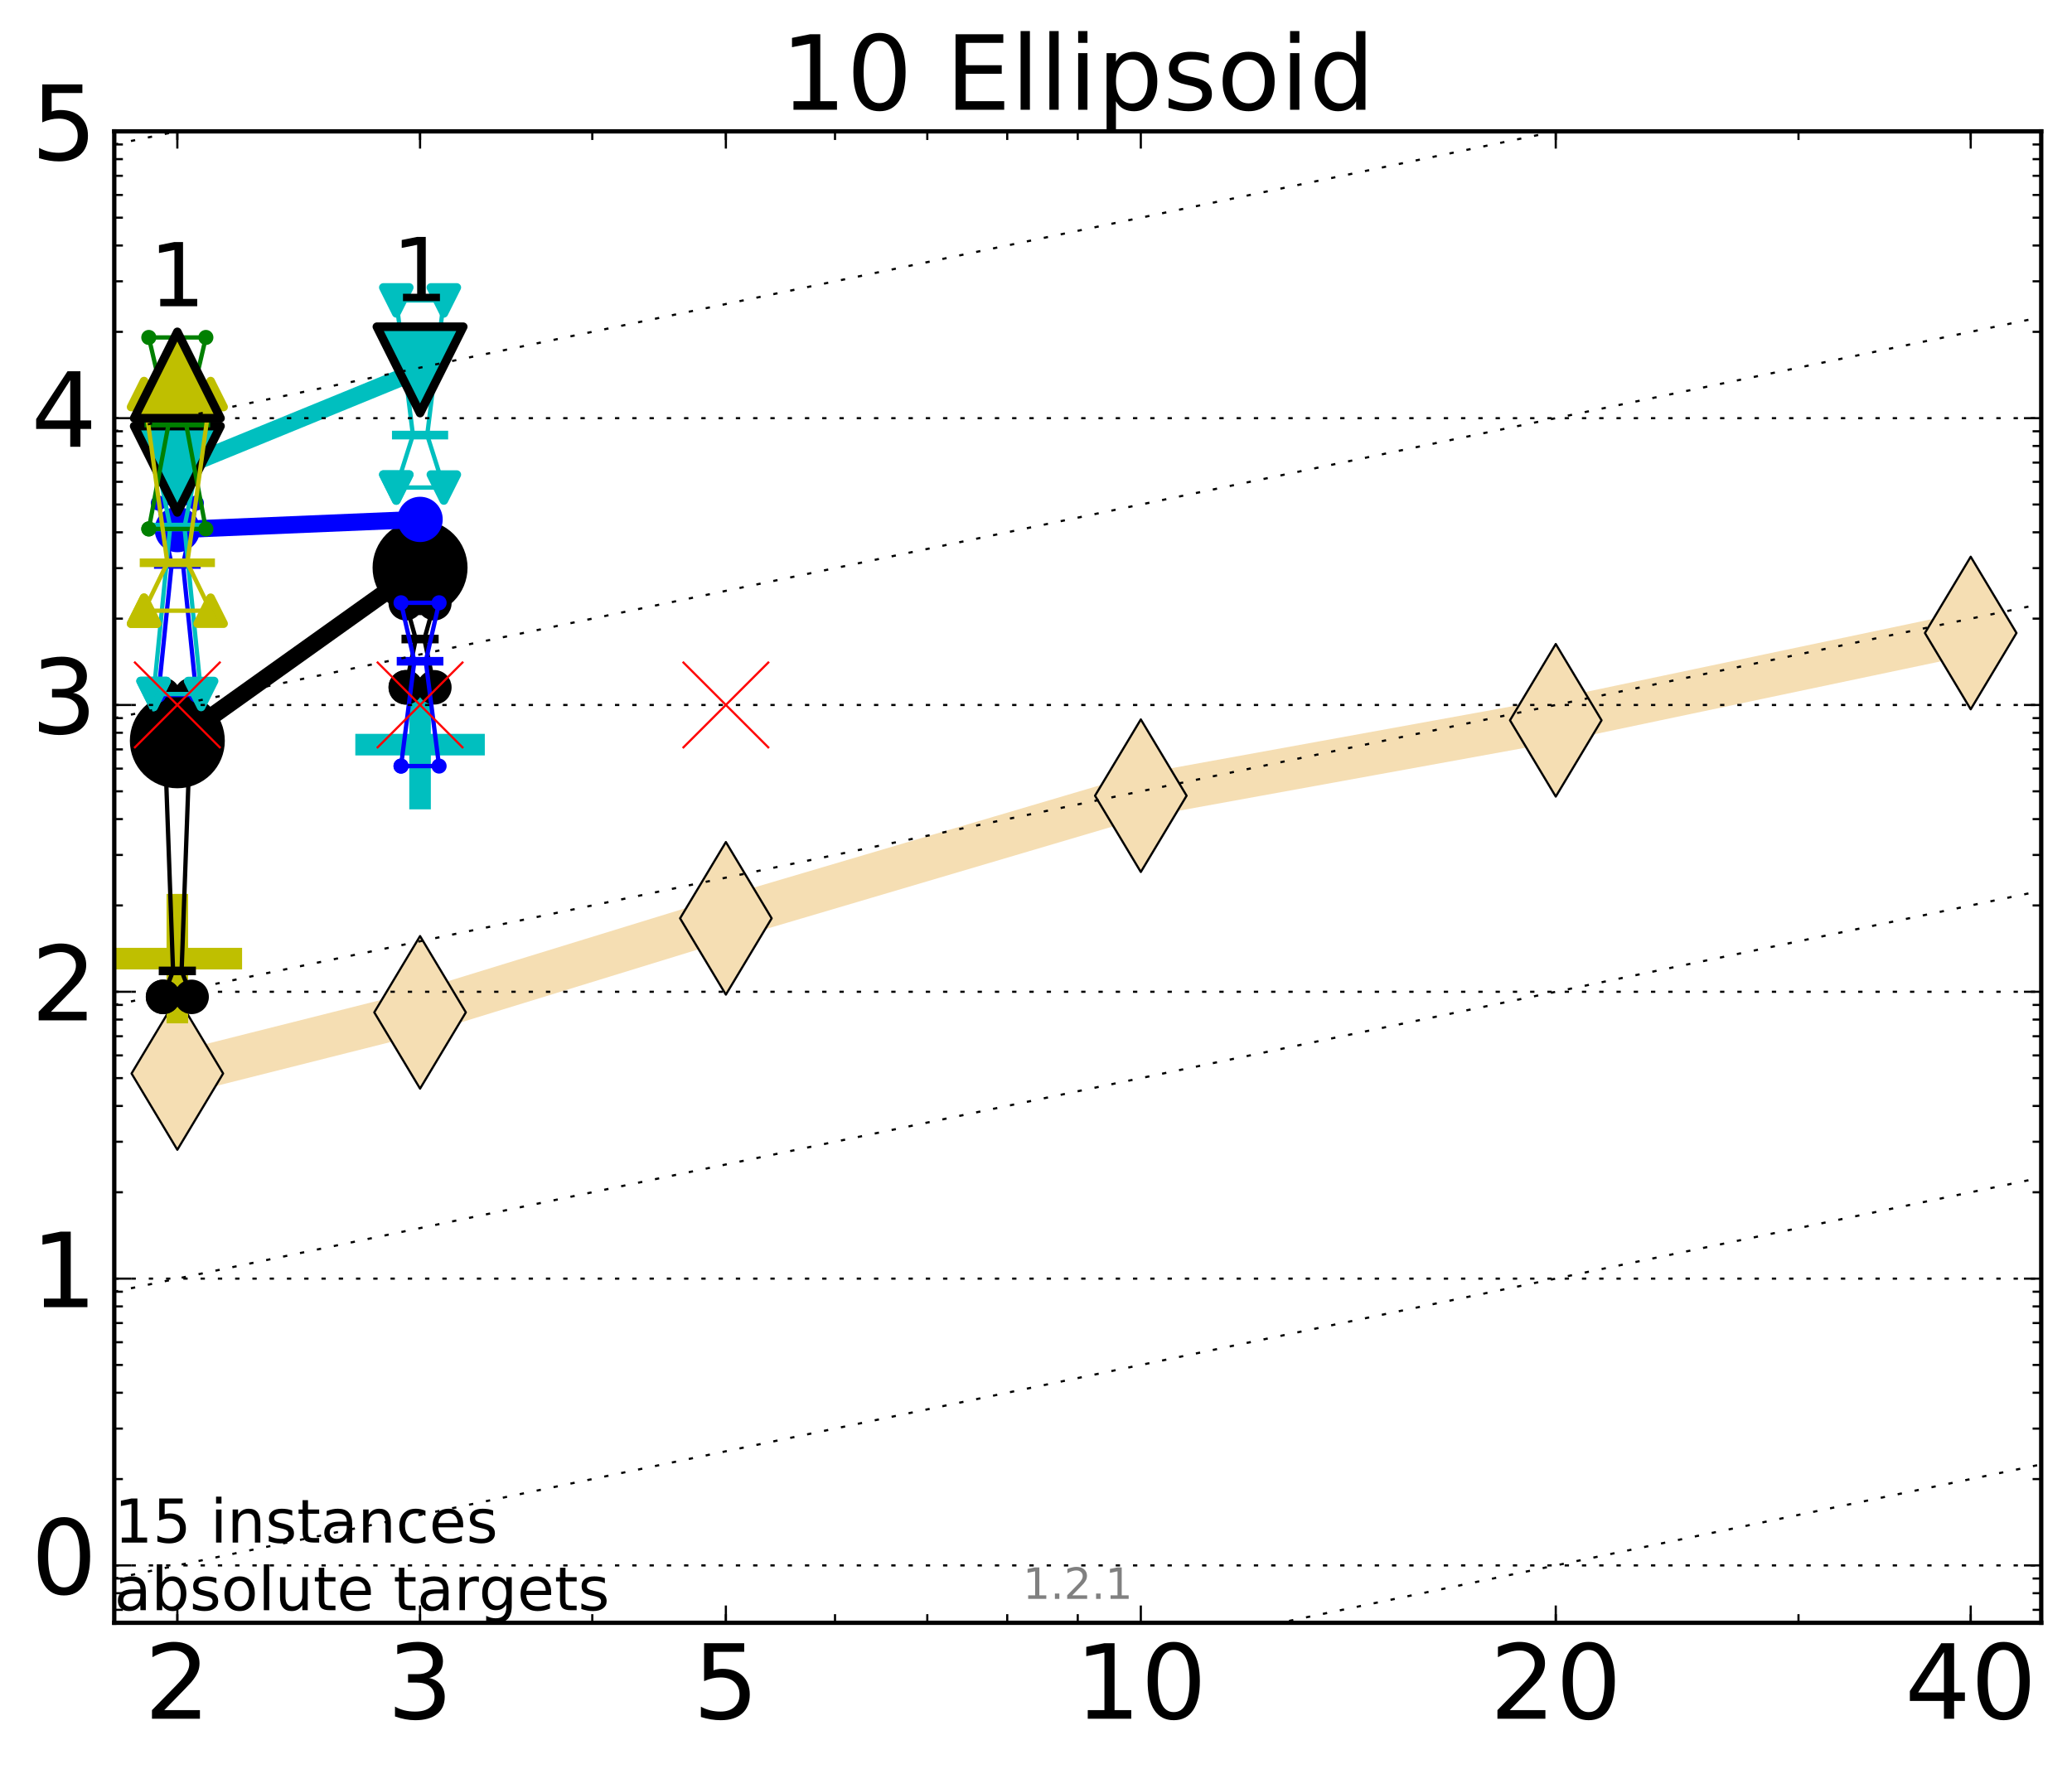 <?xml version="1.0" encoding="utf-8" standalone="no"?>
<!DOCTYPE svg PUBLIC "-//W3C//DTD SVG 1.1//EN"
  "http://www.w3.org/Graphics/SVG/1.1/DTD/svg11.dtd">
<!-- Created with matplotlib (http://matplotlib.org/) -->
<svg height="410pt" version="1.1" viewBox="0 0 480 410" width="480pt" xmlns="http://www.w3.org/2000/svg" xmlns:xlink="http://www.w3.org/1999/xlink">
 <defs>
  <style type="text/css">
*{stroke-linecap:butt;stroke-linejoin:round;stroke-miterlimit:100000;}
  </style>
 </defs>
 <g id="figure_1">
  <g id="patch_1">
   <path d="M 0 410.464 
L 480.07 410.464 
L 480.07 0 
L 0 0 
z
" style="fill:#ffffff;"/>
  </g>
  <g id="axes_1">
   <g id="patch_2">
    <path d="M 26.47 376.036 
L 472.87 376.036 
L 472.87 30.436 
L 26.47 30.436 
z
" style="fill:#ffffff;"/>
   </g>
   <g id="line2d_1">
    <path clip-path="url(#p20cff2ce5e)" d="M 41.082 248.751 
L 97.312 234.587 
L 168.155 212.8 
L 264.282 184.383 
L 360.409 166.91 
L 456.536 146.683 
" style="fill:none;stroke:#f5deb3;stroke-linecap:square;stroke-width:10.0;"/>
    <defs>
     <path d="M -0 17.678 
L 10.607 0 
L 0 -17.678 
L -10.607 -0 
z
" id="mf50c7d8fb4" style="stroke:#000000;stroke-linejoin:miter;stroke-width:0.5;"/>
    </defs>
    <g clip-path="url(#p20cff2ce5e)">
     <use style="fill:#f5deb3;stroke:#000000;stroke-linejoin:miter;stroke-width:0.5;" x="41.082" xlink:href="#mf50c7d8fb4" y="248.751"/>
     <use style="fill:#f5deb3;stroke:#000000;stroke-linejoin:miter;stroke-width:0.5;" x="97.312" xlink:href="#mf50c7d8fb4" y="234.587"/>
     <use style="fill:#f5deb3;stroke:#000000;stroke-linejoin:miter;stroke-width:0.5;" x="168.155" xlink:href="#mf50c7d8fb4" y="212.8"/>
     <use style="fill:#f5deb3;stroke:#000000;stroke-linejoin:miter;stroke-width:0.5;" x="264.282" xlink:href="#mf50c7d8fb4" y="184.383"/>
     <use style="fill:#f5deb3;stroke:#000000;stroke-linejoin:miter;stroke-width:0.5;" x="360.409" xlink:href="#mf50c7d8fb4" y="166.91"/>
     <use style="fill:#f5deb3;stroke:#000000;stroke-linejoin:miter;stroke-width:0.5;" x="456.536" xlink:href="#mf50c7d8fb4" y="146.683"/>
    </g>
   </g>
   <g id="line2d_2">
    <defs>
     <path d="M -15 0 
L 15 0 
M 0 15 
L 0 -15 
" id="mdeed08da99" style="stroke:#bfbf00;stroke-width:5.0;"/>
    </defs>
    <g clip-path="url(#p20cff2ce5e)">
     <use style="fill:#bfbf00;stroke:#bfbf00;stroke-width:5.0;" x="41.082" xlink:href="#mdeed08da99" y="222.137"/>
    </g>
   </g>
   <g id="line2d_3">
    <defs>
     <path d="M -15 0 
L 15 0 
M 0 15 
L 0 -15 
" id="mebda6055f7" style="stroke:#00bfbf;stroke-width:5.0;"/>
    </defs>
    <g clip-path="url(#p20cff2ce5e)">
     <use style="fill:#00bfbf;stroke:#00bfbf;stroke-width:5.0;" x="97.312" xlink:href="#mebda6055f7" y="172.549"/>
    </g>
   </g>
   <g id="line2d_4">
    <path clip-path="url(#p20cff2ce5e)" d="M 37.777 230.999 
L 40.09 224.982 
L 37.777 161.005 
L 44.386 161.005 
L 42.073 224.982 
L 44.386 230.999 
L 37.777 230.999 
" style="fill:none;stroke:#000000;stroke-linecap:square;"/>
    <defs>
     <path d="M 0 0 
C 0 0 0 0 0 0 
C 0 0 0 0 0 0 
C 0 0 0 0 0 0 
C 0 0 0 0 0 0 
C 0 0 0 0 0 0 
C 0 0 0 0 0 0 
C 0 0 0 0 0 0 
C 0 0 0 0 0 0 
z
" id="m70e9f74ac0" style="stroke:#000000;stroke-width:2.0;"/>
    </defs>
    <g clip-path="url(#p20cff2ce5e)">
     <use style="stroke:#000000;stroke-width:2.0;" x="37.777" xlink:href="#m70e9f74ac0" y="230.999"/>
     <use style="stroke:#000000;stroke-width:2.0;" x="40.09" xlink:href="#m70e9f74ac0" y="224.982"/>
     <use style="stroke:#000000;stroke-width:2.0;" x="37.777" xlink:href="#m70e9f74ac0" y="161.005"/>
     <use style="stroke:#000000;stroke-width:2.0;" x="44.386" xlink:href="#m70e9f74ac0" y="161.005"/>
     <use style="stroke:#000000;stroke-width:2.0;" x="42.073" xlink:href="#m70e9f74ac0" y="224.982"/>
     <use style="stroke:#000000;stroke-width:2.0;" x="44.386" xlink:href="#m70e9f74ac0" y="230.999"/>
     <use style="stroke:#000000;stroke-width:2.0;" x="37.777" xlink:href="#m70e9f74ac0" y="230.999"/>
    </g>
   </g>
   <g id="line2d_5">
    <path clip-path="url(#p20cff2ce5e)" d="M 37.777 230.999 
L 44.386 230.999 
L 44.386 161.005 
L 37.777 161.005 
L 37.777 230.999 
" style="fill:none;"/>
    <defs>
     <path d="M 0 3 
C 0.796 3 1.559 2.684 2.121 2.121 
C 2.684 1.559 3 0.796 3 0 
C 3 -0.796 2.684 -1.559 2.121 -2.121 
C 1.559 -2.684 0.796 -3 0 -3 
C -0.796 -3 -1.559 -2.684 -2.121 -2.121 
C -2.684 -1.559 -3 -0.796 -3 0 
C -3 0.796 -2.684 1.559 -2.121 2.121 
C -1.559 2.684 -0.796 3 0 3 
z
" id="mb917c330e4" style="stroke:#000000;stroke-width:2.0;"/>
    </defs>
    <g clip-path="url(#p20cff2ce5e)">
     <use style="stroke:#000000;stroke-width:2.0;" x="37.777" xlink:href="#mb917c330e4" y="230.999"/>
     <use style="stroke:#000000;stroke-width:2.0;" x="44.386" xlink:href="#mb917c330e4" y="230.999"/>
     <use style="stroke:#000000;stroke-width:2.0;" x="44.386" xlink:href="#mb917c330e4" y="161.005"/>
     <use style="stroke:#000000;stroke-width:2.0;" x="37.777" xlink:href="#mb917c330e4" y="161.005"/>
     <use style="stroke:#000000;stroke-width:2.0;" x="37.777" xlink:href="#mb917c330e4" y="230.999"/>
    </g>
   </g>
   <g id="line2d_6">
    <path clip-path="url(#p20cff2ce5e)" d="M 37.777 224.982 
L 44.386 224.982 
" style="fill:none;stroke:#000000;stroke-linecap:square;stroke-width:2.0;"/>
    <g clip-path="url(#p20cff2ce5e)">
     <use style="stroke:#000000;stroke-width:2.0;" x="37.777" xlink:href="#m70e9f74ac0" y="224.982"/>
     <use style="stroke:#000000;stroke-width:2.0;" x="44.386" xlink:href="#m70e9f74ac0" y="224.982"/>
    </g>
   </g>
   <g id="line2d_7">
    <path clip-path="url(#p20cff2ce5e)" d="M 94.008 159.267 
L 96.321 148.086 
L 94.008 139.786 
L 100.617 139.786 
L 98.304 148.086 
L 100.617 159.267 
L 94.008 159.267 
" style="fill:none;stroke:#000000;stroke-linecap:square;"/>
    <g clip-path="url(#p20cff2ce5e)">
     <use style="stroke:#000000;stroke-width:2.0;" x="94.008" xlink:href="#m70e9f74ac0" y="159.267"/>
     <use style="stroke:#000000;stroke-width:2.0;" x="96.321" xlink:href="#m70e9f74ac0" y="148.086"/>
     <use style="stroke:#000000;stroke-width:2.0;" x="94.008" xlink:href="#m70e9f74ac0" y="139.786"/>
     <use style="stroke:#000000;stroke-width:2.0;" x="100.617" xlink:href="#m70e9f74ac0" y="139.786"/>
     <use style="stroke:#000000;stroke-width:2.0;" x="98.304" xlink:href="#m70e9f74ac0" y="148.086"/>
     <use style="stroke:#000000;stroke-width:2.0;" x="100.617" xlink:href="#m70e9f74ac0" y="159.267"/>
     <use style="stroke:#000000;stroke-width:2.0;" x="94.008" xlink:href="#m70e9f74ac0" y="159.267"/>
    </g>
   </g>
   <g id="line2d_8">
    <path clip-path="url(#p20cff2ce5e)" d="M 94.008 159.267 
L 100.617 159.267 
L 100.617 139.786 
L 94.008 139.786 
L 94.008 159.267 
" style="fill:none;"/>
    <g clip-path="url(#p20cff2ce5e)">
     <use style="stroke:#000000;stroke-width:2.0;" x="94.008" xlink:href="#mb917c330e4" y="159.267"/>
     <use style="stroke:#000000;stroke-width:2.0;" x="100.617" xlink:href="#mb917c330e4" y="159.267"/>
     <use style="stroke:#000000;stroke-width:2.0;" x="100.617" xlink:href="#mb917c330e4" y="139.786"/>
     <use style="stroke:#000000;stroke-width:2.0;" x="94.008" xlink:href="#mb917c330e4" y="139.786"/>
     <use style="stroke:#000000;stroke-width:2.0;" x="94.008" xlink:href="#mb917c330e4" y="159.267"/>
    </g>
   </g>
   <g id="line2d_9">
    <path clip-path="url(#p20cff2ce5e)" d="M 94.008 148.086 
L 100.617 148.086 
" style="fill:none;stroke:#000000;stroke-linecap:square;stroke-width:2.0;"/>
    <g clip-path="url(#p20cff2ce5e)">
     <use style="stroke:#000000;stroke-width:2.0;" x="94.008" xlink:href="#m70e9f74ac0" y="148.086"/>
     <use style="stroke:#000000;stroke-width:2.0;" x="100.617" xlink:href="#m70e9f74ac0" y="148.086"/>
    </g>
   </g>
   <g id="line2d_10">
    <path clip-path="url(#p20cff2ce5e)" d="M 41.082 171.663 
L 97.312 131.547 
" style="fill:none;stroke:#000000;stroke-linecap:square;stroke-width:4.0;"/>
    <g clip-path="url(#p20cff2ce5e)">
     <use style="stroke:#000000;stroke-width:2.0;" x="41.082" xlink:href="#m70e9f74ac0" y="171.663"/>
     <use style="stroke:#000000;stroke-width:2.0;" x="97.312" xlink:href="#m70e9f74ac0" y="131.547"/>
    </g>
   </g>
   <g id="line2d_11">
    <path clip-path="url(#p20cff2ce5e)" d="M 41.082 171.663 
L 97.312 131.547 
" style="fill:none;"/>
    <defs>
     <path d="M 0 10 
C 2.652 10 5.196 8.946 7.071 7.071 
C 8.946 5.196 10 2.652 10 0 
C 10 -2.652 8.946 -5.196 7.071 -7.071 
C 5.196 -8.946 2.652 -10 0 -10 
C -2.652 -10 -5.196 -8.946 -7.071 -7.071 
C -8.946 -5.196 -10 -2.652 -10 0 
C -10 2.652 -8.946 5.196 -7.071 7.071 
C -5.196 8.946 -2.652 10 0 10 
z
" id="ma26868aede" style="stroke:#000000;stroke-width:2.0;"/>
    </defs>
    <g clip-path="url(#p20cff2ce5e)">
     <use style="stroke:#000000;stroke-width:2.0;" x="41.082" xlink:href="#ma26868aede" y="171.663"/>
     <use style="stroke:#000000;stroke-width:2.0;" x="97.312" xlink:href="#ma26868aede" y="131.547"/>
    </g>
   </g>
   <g id="line2d_12">
    <path clip-path="url(#p20cff2ce5e)" d="M 36.676 161.058 
L 39.76 130.803 
L 36.676 116.566 
L 45.488 116.566 
L 42.403 130.803 
L 45.488 161.058 
L 36.676 161.058 
" style="fill:none;stroke:#0000ff;stroke-linecap:square;"/>
    <defs>
     <path d="M 0 0 
C 0 0 0 0 0 0 
C 0 0 0 0 0 0 
C 0 0 0 0 0 0 
C 0 0 0 0 0 0 
C 0 0 0 0 0 0 
C 0 0 0 0 0 0 
C 0 0 0 0 0 0 
C 0 0 0 0 0 0 
z
" id="mf9610403ea" style="stroke:#0000ff;stroke-width:0.5;"/>
    </defs>
    <g clip-path="url(#p20cff2ce5e)">
     <use style="fill:#0000ff;stroke:#0000ff;stroke-width:0.5;" x="36.676" xlink:href="#mf9610403ea" y="161.058"/>
     <use style="fill:#0000ff;stroke:#0000ff;stroke-width:0.5;" x="39.76" xlink:href="#mf9610403ea" y="130.803"/>
     <use style="fill:#0000ff;stroke:#0000ff;stroke-width:0.5;" x="36.676" xlink:href="#mf9610403ea" y="116.566"/>
     <use style="fill:#0000ff;stroke:#0000ff;stroke-width:0.5;" x="45.488" xlink:href="#mf9610403ea" y="116.566"/>
     <use style="fill:#0000ff;stroke:#0000ff;stroke-width:0.5;" x="42.403" xlink:href="#mf9610403ea" y="130.803"/>
     <use style="fill:#0000ff;stroke:#0000ff;stroke-width:0.5;" x="45.488" xlink:href="#mf9610403ea" y="161.058"/>
     <use style="fill:#0000ff;stroke:#0000ff;stroke-width:0.5;" x="36.676" xlink:href="#mf9610403ea" y="161.058"/>
    </g>
   </g>
   <g id="line2d_13">
    <path clip-path="url(#p20cff2ce5e)" d="M 36.676 161.058 
L 45.488 161.058 
L 45.488 116.566 
L 36.676 116.566 
L 36.676 161.058 
" style="fill:none;"/>
    <defs>
     <path d="M 0 1.5 
C 0.398 1.5 0.779 1.342 1.061 1.061 
C 1.342 0.779 1.5 0.398 1.5 0 
C 1.5 -0.398 1.342 -0.779 1.061 -1.061 
C 0.779 -1.342 0.398 -1.5 0 -1.5 
C -0.398 -1.5 -0.779 -1.342 -1.061 -1.061 
C -1.342 -0.779 -1.5 -0.398 -1.5 0 
C -1.5 0.398 -1.342 0.779 -1.061 1.061 
C -0.779 1.342 -0.398 1.5 0 1.5 
z
" id="m3989d0e0be" style="stroke:#0000ff;stroke-width:0.5;"/>
    </defs>
    <g clip-path="url(#p20cff2ce5e)">
     <use style="fill:#0000ff;stroke:#0000ff;stroke-width:0.5;" x="36.676" xlink:href="#m3989d0e0be" y="161.058"/>
     <use style="fill:#0000ff;stroke:#0000ff;stroke-width:0.5;" x="45.488" xlink:href="#m3989d0e0be" y="161.058"/>
     <use style="fill:#0000ff;stroke:#0000ff;stroke-width:0.5;" x="45.488" xlink:href="#m3989d0e0be" y="116.566"/>
     <use style="fill:#0000ff;stroke:#0000ff;stroke-width:0.5;" x="36.676" xlink:href="#m3989d0e0be" y="116.566"/>
     <use style="fill:#0000ff;stroke:#0000ff;stroke-width:0.5;" x="36.676" xlink:href="#m3989d0e0be" y="161.058"/>
    </g>
   </g>
   <g id="line2d_14">
    <path clip-path="url(#p20cff2ce5e)" d="M 36.676 130.803 
L 45.488 130.803 
" style="fill:none;stroke:#0000ff;stroke-linecap:square;stroke-width:2.0;"/>
    <g clip-path="url(#p20cff2ce5e)">
     <use style="fill:#0000ff;stroke:#0000ff;stroke-width:0.5;" x="36.676" xlink:href="#mf9610403ea" y="130.803"/>
     <use style="fill:#0000ff;stroke:#0000ff;stroke-width:0.5;" x="45.488" xlink:href="#mf9610403ea" y="130.803"/>
    </g>
   </g>
   <g id="line2d_15">
    <path clip-path="url(#p20cff2ce5e)" d="M 92.906 177.516 
L 95.991 153.231 
L 92.906 139.68 
L 101.718 139.68 
L 98.634 153.231 
L 101.718 177.516 
L 92.906 177.516 
" style="fill:none;stroke:#0000ff;stroke-linecap:square;"/>
    <g clip-path="url(#p20cff2ce5e)">
     <use style="fill:#0000ff;stroke:#0000ff;stroke-width:0.5;" x="92.906" xlink:href="#mf9610403ea" y="177.516"/>
     <use style="fill:#0000ff;stroke:#0000ff;stroke-width:0.5;" x="95.991" xlink:href="#mf9610403ea" y="153.231"/>
     <use style="fill:#0000ff;stroke:#0000ff;stroke-width:0.5;" x="92.906" xlink:href="#mf9610403ea" y="139.68"/>
     <use style="fill:#0000ff;stroke:#0000ff;stroke-width:0.5;" x="101.718" xlink:href="#mf9610403ea" y="139.68"/>
     <use style="fill:#0000ff;stroke:#0000ff;stroke-width:0.5;" x="98.634" xlink:href="#mf9610403ea" y="153.231"/>
     <use style="fill:#0000ff;stroke:#0000ff;stroke-width:0.5;" x="101.718" xlink:href="#mf9610403ea" y="177.516"/>
     <use style="fill:#0000ff;stroke:#0000ff;stroke-width:0.5;" x="92.906" xlink:href="#mf9610403ea" y="177.516"/>
    </g>
   </g>
   <g id="line2d_16">
    <path clip-path="url(#p20cff2ce5e)" d="M 92.906 177.516 
L 101.718 177.516 
L 101.718 139.68 
L 92.906 139.68 
L 92.906 177.516 
" style="fill:none;"/>
    <g clip-path="url(#p20cff2ce5e)">
     <use style="fill:#0000ff;stroke:#0000ff;stroke-width:0.5;" x="92.906" xlink:href="#m3989d0e0be" y="177.516"/>
     <use style="fill:#0000ff;stroke:#0000ff;stroke-width:0.5;" x="101.718" xlink:href="#m3989d0e0be" y="177.516"/>
     <use style="fill:#0000ff;stroke:#0000ff;stroke-width:0.5;" x="101.718" xlink:href="#m3989d0e0be" y="139.68"/>
     <use style="fill:#0000ff;stroke:#0000ff;stroke-width:0.5;" x="92.906" xlink:href="#m3989d0e0be" y="139.68"/>
     <use style="fill:#0000ff;stroke:#0000ff;stroke-width:0.5;" x="92.906" xlink:href="#m3989d0e0be" y="177.516"/>
    </g>
   </g>
   <g id="line2d_17">
    <path clip-path="url(#p20cff2ce5e)" d="M 92.906 153.231 
L 101.718 153.231 
" style="fill:none;stroke:#0000ff;stroke-linecap:square;stroke-width:2.0;"/>
    <g clip-path="url(#p20cff2ce5e)">
     <use style="fill:#0000ff;stroke:#0000ff;stroke-width:0.5;" x="92.906" xlink:href="#mf9610403ea" y="153.231"/>
     <use style="fill:#0000ff;stroke:#0000ff;stroke-width:0.5;" x="101.718" xlink:href="#mf9610403ea" y="153.231"/>
    </g>
   </g>
   <g id="line2d_18">
    <path clip-path="url(#p20cff2ce5e)" d="M 41.082 122.717 
L 97.312 120.361 
" style="fill:none;stroke:#0000ff;stroke-linecap:square;stroke-width:4.0;"/>
    <g clip-path="url(#p20cff2ce5e)">
     <use style="fill:#0000ff;stroke:#0000ff;stroke-width:0.5;" x="41.082" xlink:href="#mf9610403ea" y="122.717"/>
     <use style="fill:#0000ff;stroke:#0000ff;stroke-width:0.5;" x="97.312" xlink:href="#mf9610403ea" y="120.361"/>
    </g>
   </g>
   <g id="line2d_19">
    <path clip-path="url(#p20cff2ce5e)" d="M 41.082 122.717 
L 97.312 120.361 
" style="fill:none;"/>
    <defs>
     <path d="M 0 5 
C 1.326 5 2.598 4.473 3.536 3.536 
C 4.473 2.598 5 1.326 5 0 
C 5 -1.326 4.473 -2.598 3.536 -3.536 
C 2.598 -4.473 1.326 -5 0 -5 
C -1.326 -5 -2.598 -4.473 -3.536 -3.536 
C -4.473 -2.598 -5 -1.326 -5 0 
C -5 1.326 -4.473 2.598 -3.536 3.536 
C -2.598 4.473 -1.326 5 0 5 
z
" id="mf9c95e30e4" style="stroke:#0000ff;stroke-width:0.5;"/>
    </defs>
    <g clip-path="url(#p20cff2ce5e)">
     <use style="fill:#0000ff;stroke:#0000ff;stroke-width:0.5;" x="41.082" xlink:href="#mf9c95e30e4" y="122.717"/>
     <use style="fill:#0000ff;stroke:#0000ff;stroke-width:0.5;" x="97.312" xlink:href="#mf9c95e30e4" y="120.361"/>
    </g>
   </g>
   <g id="line2d_20">
    <path clip-path="url(#p20cff2ce5e)" d="M 35.574 160.819 
L 39.429 122.12 
L 35.574 102.996 
L 46.589 102.996 
L 42.734 122.12 
L 46.589 160.819 
L 35.574 160.819 
" style="fill:none;stroke:#00bfbf;stroke-linecap:square;"/>
    <defs>
     <path d="M 0 0 
L 0 0 
L 0 0 
z
" id="m4eb6bbb634" style="stroke:#00bfbf;stroke-linejoin:miter;stroke-width:2.0;"/>
    </defs>
    <g clip-path="url(#p20cff2ce5e)">
     <use style="fill:#00bfbf;stroke:#00bfbf;stroke-linejoin:miter;stroke-width:2.0;" x="35.574" xlink:href="#m4eb6bbb634" y="160.819"/>
     <use style="fill:#00bfbf;stroke:#00bfbf;stroke-linejoin:miter;stroke-width:2.0;" x="39.429" xlink:href="#m4eb6bbb634" y="122.12"/>
     <use style="fill:#00bfbf;stroke:#00bfbf;stroke-linejoin:miter;stroke-width:2.0;" x="35.574" xlink:href="#m4eb6bbb634" y="102.996"/>
     <use style="fill:#00bfbf;stroke:#00bfbf;stroke-linejoin:miter;stroke-width:2.0;" x="46.589" xlink:href="#m4eb6bbb634" y="102.996"/>
     <use style="fill:#00bfbf;stroke:#00bfbf;stroke-linejoin:miter;stroke-width:2.0;" x="42.734" xlink:href="#m4eb6bbb634" y="122.12"/>
     <use style="fill:#00bfbf;stroke:#00bfbf;stroke-linejoin:miter;stroke-width:2.0;" x="46.589" xlink:href="#m4eb6bbb634" y="160.819"/>
     <use style="fill:#00bfbf;stroke:#00bfbf;stroke-linejoin:miter;stroke-width:2.0;" x="35.574" xlink:href="#m4eb6bbb634" y="160.819"/>
    </g>
   </g>
   <g id="line2d_21">
    <path clip-path="url(#p20cff2ce5e)" d="M 35.574 160.819 
L 46.589 160.819 
L 46.589 102.996 
L 35.574 102.996 
L 35.574 160.819 
" style="fill:none;"/>
    <defs>
     <path d="M -0 3 
L 3 -3 
L -3 -3 
z
" id="m711c1ff88b" style="stroke:#00bfbf;stroke-linejoin:miter;stroke-width:2.0;"/>
    </defs>
    <g clip-path="url(#p20cff2ce5e)">
     <use style="fill:#00bfbf;stroke:#00bfbf;stroke-linejoin:miter;stroke-width:2.0;" x="35.574" xlink:href="#m711c1ff88b" y="160.819"/>
     <use style="fill:#00bfbf;stroke:#00bfbf;stroke-linejoin:miter;stroke-width:2.0;" x="46.589" xlink:href="#m711c1ff88b" y="160.819"/>
     <use style="fill:#00bfbf;stroke:#00bfbf;stroke-linejoin:miter;stroke-width:2.0;" x="46.589" xlink:href="#m711c1ff88b" y="102.996"/>
     <use style="fill:#00bfbf;stroke:#00bfbf;stroke-linejoin:miter;stroke-width:2.0;" x="35.574" xlink:href="#m711c1ff88b" y="102.996"/>
     <use style="fill:#00bfbf;stroke:#00bfbf;stroke-linejoin:miter;stroke-width:2.0;" x="35.574" xlink:href="#m711c1ff88b" y="160.819"/>
    </g>
   </g>
   <g id="line2d_22">
    <path clip-path="url(#p20cff2ce5e)" d="M 35.574 122.12 
L 46.589 122.12 
" style="fill:none;stroke:#00bfbf;stroke-linecap:square;stroke-width:2.0;"/>
    <g clip-path="url(#p20cff2ce5e)">
     <use style="fill:#00bfbf;stroke:#00bfbf;stroke-linejoin:miter;stroke-width:2.0;" x="35.574" xlink:href="#m4eb6bbb634" y="122.12"/>
     <use style="fill:#00bfbf;stroke:#00bfbf;stroke-linejoin:miter;stroke-width:2.0;" x="46.589" xlink:href="#m4eb6bbb634" y="122.12"/>
    </g>
   </g>
   <g id="line2d_23">
    <path clip-path="url(#p20cff2ce5e)" d="M 91.805 112.976 
L 95.66 100.818 
L 91.805 69.613 
L 102.82 69.613 
L 98.965 100.818 
L 102.82 112.976 
L 91.805 112.976 
" style="fill:none;stroke:#00bfbf;stroke-linecap:square;"/>
    <g clip-path="url(#p20cff2ce5e)">
     <use style="fill:#00bfbf;stroke:#00bfbf;stroke-linejoin:miter;stroke-width:2.0;" x="91.805" xlink:href="#m4eb6bbb634" y="112.976"/>
     <use style="fill:#00bfbf;stroke:#00bfbf;stroke-linejoin:miter;stroke-width:2.0;" x="95.66" xlink:href="#m4eb6bbb634" y="100.818"/>
     <use style="fill:#00bfbf;stroke:#00bfbf;stroke-linejoin:miter;stroke-width:2.0;" x="91.805" xlink:href="#m4eb6bbb634" y="69.613"/>
     <use style="fill:#00bfbf;stroke:#00bfbf;stroke-linejoin:miter;stroke-width:2.0;" x="102.82" xlink:href="#m4eb6bbb634" y="69.613"/>
     <use style="fill:#00bfbf;stroke:#00bfbf;stroke-linejoin:miter;stroke-width:2.0;" x="98.965" xlink:href="#m4eb6bbb634" y="100.818"/>
     <use style="fill:#00bfbf;stroke:#00bfbf;stroke-linejoin:miter;stroke-width:2.0;" x="102.82" xlink:href="#m4eb6bbb634" y="112.976"/>
     <use style="fill:#00bfbf;stroke:#00bfbf;stroke-linejoin:miter;stroke-width:2.0;" x="91.805" xlink:href="#m4eb6bbb634" y="112.976"/>
    </g>
   </g>
   <g id="line2d_24">
    <path clip-path="url(#p20cff2ce5e)" d="M 91.805 112.976 
L 102.82 112.976 
L 102.82 69.613 
L 91.805 69.613 
L 91.805 112.976 
" style="fill:none;"/>
    <g clip-path="url(#p20cff2ce5e)">
     <use style="fill:#00bfbf;stroke:#00bfbf;stroke-linejoin:miter;stroke-width:2.0;" x="91.805" xlink:href="#m711c1ff88b" y="112.976"/>
     <use style="fill:#00bfbf;stroke:#00bfbf;stroke-linejoin:miter;stroke-width:2.0;" x="102.82" xlink:href="#m711c1ff88b" y="112.976"/>
     <use style="fill:#00bfbf;stroke:#00bfbf;stroke-linejoin:miter;stroke-width:2.0;" x="102.82" xlink:href="#m711c1ff88b" y="69.613"/>
     <use style="fill:#00bfbf;stroke:#00bfbf;stroke-linejoin:miter;stroke-width:2.0;" x="91.805" xlink:href="#m711c1ff88b" y="69.613"/>
     <use style="fill:#00bfbf;stroke:#00bfbf;stroke-linejoin:miter;stroke-width:2.0;" x="91.805" xlink:href="#m711c1ff88b" y="112.976"/>
    </g>
   </g>
   <g id="line2d_25">
    <path clip-path="url(#p20cff2ce5e)" d="M 91.805 100.818 
L 102.82 100.818 
" style="fill:none;stroke:#00bfbf;stroke-linecap:square;stroke-width:2.0;"/>
    <g clip-path="url(#p20cff2ce5e)">
     <use style="fill:#00bfbf;stroke:#00bfbf;stroke-linejoin:miter;stroke-width:2.0;" x="91.805" xlink:href="#m4eb6bbb634" y="100.818"/>
     <use style="fill:#00bfbf;stroke:#00bfbf;stroke-linejoin:miter;stroke-width:2.0;" x="102.82" xlink:href="#m4eb6bbb634" y="100.818"/>
    </g>
   </g>
   <g id="line2d_26">
    <path clip-path="url(#p20cff2ce5e)" d="M 41.082 108.74 
L 97.312 85.715 
" style="fill:none;stroke:#00bfbf;stroke-linecap:square;stroke-width:4.0;"/>
    <defs>
     <path d="M 0 0 
L 0 0 
L 0 0 
z
" id="mb84e62532d" style="stroke:#000000;stroke-linejoin:miter;stroke-width:2.0;"/>
    </defs>
    <g clip-path="url(#p20cff2ce5e)">
     <use style="fill:#00bfbf;stroke:#000000;stroke-linejoin:miter;stroke-width:2.0;" x="41.082" xlink:href="#mb84e62532d" y="108.74"/>
     <use style="fill:#00bfbf;stroke:#000000;stroke-linejoin:miter;stroke-width:2.0;" x="97.312" xlink:href="#mb84e62532d" y="85.715"/>
    </g>
   </g>
   <g id="line2d_27">
    <path clip-path="url(#p20cff2ce5e)" d="M 41.082 108.74 
L 97.312 85.715 
" style="fill:none;"/>
    <defs>
     <path d="M -0 10 
L 10 -10 
L -10 -10 
z
" id="m595ae0739c" style="stroke:#000000;stroke-linejoin:miter;stroke-width:2.0;"/>
    </defs>
    <g clip-path="url(#p20cff2ce5e)">
     <use style="fill:#00bfbf;stroke:#000000;stroke-linejoin:miter;stroke-width:2.0;" x="41.082" xlink:href="#m595ae0739c" y="108.74"/>
     <use style="fill:#00bfbf;stroke:#000000;stroke-linejoin:miter;stroke-width:2.0;" x="97.312" xlink:href="#m595ae0739c" y="85.715"/>
    </g>
   </g>
   <g id="line2d_28">
    <path clip-path="url(#p20cff2ce5e)" d="M 34.473 122.566 
L 39.099 98.039 
L 34.473 78.194 
L 47.691 78.194 
L 43.064 98.039 
L 47.691 122.566 
L 34.473 122.566 
" style="fill:none;stroke:#008000;stroke-linecap:square;"/>
    <defs>
     <path d="M 0 0 
C 0 0 0 0 0 0 
C 0 0 0 0 0 0 
C 0 0 0 0 0 0 
C 0 0 0 0 0 0 
C 0 0 0 0 0 0 
C 0 0 0 0 0 0 
C 0 0 0 0 0 0 
C 0 0 0 0 0 0 
z
" id="m25645cb800" style="stroke:#008000;stroke-width:0.5;"/>
    </defs>
    <g clip-path="url(#p20cff2ce5e)">
     <use style="fill:#008000;stroke:#008000;stroke-width:0.5;" x="34.473" xlink:href="#m25645cb800" y="122.566"/>
     <use style="fill:#008000;stroke:#008000;stroke-width:0.5;" x="39.099" xlink:href="#m25645cb800" y="98.039"/>
     <use style="fill:#008000;stroke:#008000;stroke-width:0.5;" x="34.473" xlink:href="#m25645cb800" y="78.194"/>
     <use style="fill:#008000;stroke:#008000;stroke-width:0.5;" x="47.691" xlink:href="#m25645cb800" y="78.194"/>
     <use style="fill:#008000;stroke:#008000;stroke-width:0.5;" x="43.064" xlink:href="#m25645cb800" y="98.039"/>
     <use style="fill:#008000;stroke:#008000;stroke-width:0.5;" x="47.691" xlink:href="#m25645cb800" y="122.566"/>
     <use style="fill:#008000;stroke:#008000;stroke-width:0.5;" x="34.473" xlink:href="#m25645cb800" y="122.566"/>
    </g>
   </g>
   <g id="line2d_29">
    <path clip-path="url(#p20cff2ce5e)" d="M 34.473 122.566 
L 47.691 122.566 
L 47.691 78.194 
L 34.473 78.194 
L 34.473 122.566 
" style="fill:none;"/>
    <defs>
     <path d="M 0 1.5 
C 0.398 1.5 0.779 1.342 1.061 1.061 
C 1.342 0.779 1.5 0.398 1.5 0 
C 1.5 -0.398 1.342 -0.779 1.061 -1.061 
C 0.779 -1.342 0.398 -1.5 0 -1.5 
C -0.398 -1.5 -0.779 -1.342 -1.061 -1.061 
C -1.342 -0.779 -1.5 -0.398 -1.5 0 
C -1.5 0.398 -1.342 0.779 -1.061 1.061 
C -0.779 1.342 -0.398 1.5 0 1.5 
z
" id="m0dd8a2a53d" style="stroke:#008000;stroke-width:0.5;"/>
    </defs>
    <g clip-path="url(#p20cff2ce5e)">
     <use style="fill:#008000;stroke:#008000;stroke-width:0.5;" x="34.473" xlink:href="#m0dd8a2a53d" y="122.566"/>
     <use style="fill:#008000;stroke:#008000;stroke-width:0.5;" x="47.691" xlink:href="#m0dd8a2a53d" y="122.566"/>
     <use style="fill:#008000;stroke:#008000;stroke-width:0.5;" x="47.691" xlink:href="#m0dd8a2a53d" y="78.194"/>
     <use style="fill:#008000;stroke:#008000;stroke-width:0.5;" x="34.473" xlink:href="#m0dd8a2a53d" y="78.194"/>
     <use style="fill:#008000;stroke:#008000;stroke-width:0.5;" x="34.473" xlink:href="#m0dd8a2a53d" y="122.566"/>
    </g>
   </g>
   <g id="line2d_30">
    <path clip-path="url(#p20cff2ce5e)" d="M 34.473 98.039 
L 47.691 98.039 
" style="fill:none;stroke:#008000;stroke-linecap:square;stroke-width:2.0;"/>
    <g clip-path="url(#p20cff2ce5e)">
     <use style="fill:#008000;stroke:#008000;stroke-width:0.5;" x="34.473" xlink:href="#m25645cb800" y="98.039"/>
     <use style="fill:#008000;stroke:#008000;stroke-width:0.5;" x="47.691" xlink:href="#m25645cb800" y="98.039"/>
    </g>
   </g>
   <g id="line2d_31">
    <path clip-path="url(#p20cff2ce5e)" d="M 41.082 86.951 
" style="fill:none;"/>
    <defs>
     <path d="M 0 5 
C 1.326 5 2.598 4.473 3.536 3.536 
C 4.473 2.598 5 1.326 5 0 
C 5 -1.326 4.473 -2.598 3.536 -3.536 
C 2.598 -4.473 1.326 -5 0 -5 
C -1.326 -5 -2.598 -4.473 -3.536 -3.536 
C -4.473 -2.598 -5 -1.326 -5 0 
C -5 1.326 -4.473 2.598 -3.536 3.536 
C -2.598 4.473 -1.326 5 0 5 
z
" id="me232b62b38" style="stroke:#008000;stroke-width:0.5;"/>
    </defs>
    <g clip-path="url(#p20cff2ce5e)">
     <use style="fill:#008000;stroke:#008000;stroke-width:0.5;" x="41.082" xlink:href="#me232b62b38" y="86.951"/>
    </g>
   </g>
   <g id="line2d_32">
    <path clip-path="url(#p20cff2ce5e)" d="M 33.371 141.514 
L 38.768 130.406 
L 33.371 91.309 
L 48.792 91.309 
L 43.395 130.406 
L 48.792 141.514 
L 33.371 141.514 
" style="fill:none;stroke:#bfbf00;stroke-linecap:square;"/>
    <defs>
     <path d="M 0 0 
L 0 0 
L 0 0 
z
" id="mdf3a397c80" style="stroke:#bfbf00;stroke-linejoin:miter;stroke-width:2.0;"/>
    </defs>
    <g clip-path="url(#p20cff2ce5e)">
     <use style="fill:#bfbf00;stroke:#bfbf00;stroke-linejoin:miter;stroke-width:2.0;" x="33.371" xlink:href="#mdf3a397c80" y="141.514"/>
     <use style="fill:#bfbf00;stroke:#bfbf00;stroke-linejoin:miter;stroke-width:2.0;" x="38.768" xlink:href="#mdf3a397c80" y="130.406"/>
     <use style="fill:#bfbf00;stroke:#bfbf00;stroke-linejoin:miter;stroke-width:2.0;" x="33.371" xlink:href="#mdf3a397c80" y="91.309"/>
     <use style="fill:#bfbf00;stroke:#bfbf00;stroke-linejoin:miter;stroke-width:2.0;" x="48.792" xlink:href="#mdf3a397c80" y="91.309"/>
     <use style="fill:#bfbf00;stroke:#bfbf00;stroke-linejoin:miter;stroke-width:2.0;" x="43.395" xlink:href="#mdf3a397c80" y="130.406"/>
     <use style="fill:#bfbf00;stroke:#bfbf00;stroke-linejoin:miter;stroke-width:2.0;" x="48.792" xlink:href="#mdf3a397c80" y="141.514"/>
     <use style="fill:#bfbf00;stroke:#bfbf00;stroke-linejoin:miter;stroke-width:2.0;" x="33.371" xlink:href="#mdf3a397c80" y="141.514"/>
    </g>
   </g>
   <g id="line2d_33">
    <path clip-path="url(#p20cff2ce5e)" d="M 33.371 141.514 
L 48.792 141.514 
L 48.792 91.309 
L 33.371 91.309 
L 33.371 141.514 
" style="fill:none;"/>
    <defs>
     <path d="M 0 -3 
L -3 3 
L 3 3 
z
" id="m9e14a1fff6" style="stroke:#bfbf00;stroke-linejoin:miter;stroke-width:2.0;"/>
    </defs>
    <g clip-path="url(#p20cff2ce5e)">
     <use style="fill:#bfbf00;stroke:#bfbf00;stroke-linejoin:miter;stroke-width:2.0;" x="33.371" xlink:href="#m9e14a1fff6" y="141.514"/>
     <use style="fill:#bfbf00;stroke:#bfbf00;stroke-linejoin:miter;stroke-width:2.0;" x="48.792" xlink:href="#m9e14a1fff6" y="141.514"/>
     <use style="fill:#bfbf00;stroke:#bfbf00;stroke-linejoin:miter;stroke-width:2.0;" x="48.792" xlink:href="#m9e14a1fff6" y="91.309"/>
     <use style="fill:#bfbf00;stroke:#bfbf00;stroke-linejoin:miter;stroke-width:2.0;" x="33.371" xlink:href="#m9e14a1fff6" y="91.309"/>
     <use style="fill:#bfbf00;stroke:#bfbf00;stroke-linejoin:miter;stroke-width:2.0;" x="33.371" xlink:href="#m9e14a1fff6" y="141.514"/>
    </g>
   </g>
   <g id="line2d_34">
    <path clip-path="url(#p20cff2ce5e)" d="M 33.371 130.406 
L 48.792 130.406 
" style="fill:none;stroke:#bfbf00;stroke-linecap:square;stroke-width:2.0;"/>
    <g clip-path="url(#p20cff2ce5e)">
     <use style="fill:#bfbf00;stroke:#bfbf00;stroke-linejoin:miter;stroke-width:2.0;" x="33.371" xlink:href="#mdf3a397c80" y="130.406"/>
     <use style="fill:#bfbf00;stroke:#bfbf00;stroke-linejoin:miter;stroke-width:2.0;" x="48.792" xlink:href="#mdf3a397c80" y="130.406"/>
    </g>
   </g>
   <g id="line2d_35">
    <path clip-path="url(#p20cff2ce5e)" d="M 41.082 86.904 
" style="fill:none;"/>
    <defs>
     <path d="M 0 -10 
L -10 10 
L 10 10 
z
" id="m35c924e4cb" style="stroke:#000000;stroke-linejoin:miter;stroke-width:2.0;"/>
    </defs>
    <g clip-path="url(#p20cff2ce5e)">
     <use style="fill:#bfbf00;stroke:#000000;stroke-linejoin:miter;stroke-width:2.0;" x="41.082" xlink:href="#m35c924e4cb" y="86.904"/>
    </g>
   </g>
   <g id="line2d_36"/>
   <g id="line2d_37"/>
   <g id="line2d_38"/>
   <g id="line2d_39"/>
   <g id="line2d_40"/>
   <g id="line2d_41"/>
   <g id="line2d_42"/>
   <g id="line2d_43">
    <defs>
     <path d="M -10 10 
L 10 -10 
M -10 -10 
L 10 10 
" id="m21643dc51f" style="stroke:#ff0000;stroke-width:0.5;"/>
    </defs>
    <g clip-path="url(#p20cff2ce5e)">
     <use style="fill:#ff0000;stroke:#ff0000;stroke-width:0.5;" x="41.082" xlink:href="#m21643dc51f" y="163.345"/>
     <use style="fill:#ff0000;stroke:#ff0000;stroke-width:0.5;" x="97.312" xlink:href="#m21643dc51f" y="163.35"/>
     <use style="fill:#ff0000;stroke:#ff0000;stroke-width:0.5;" x="168.155" xlink:href="#m21643dc51f" y="163.354"/>
    </g>
   </g>
   <g id="line2d_44">
    <path clip-path="url(#p20cff2ce5e)" d="M -278.245 495.667 
M 126.325 411.464 
L 481.07 337.631 
" style="fill:none;stroke:#000000;stroke-dasharray:1,3;stroke-dashoffset:0.0;stroke-width:0.5;"/>
   </g>
   <g id="line2d_45">
    <path clip-path="url(#p20cff2ce5e)" d="M -278.245 429.205 
M -1 371.502 
L 481.07 271.169 
" style="fill:none;stroke:#000000;stroke-dasharray:1,3;stroke-dashoffset:0.0;stroke-width:0.5;"/>
   </g>
   <g id="line2d_46">
    <path clip-path="url(#p20cff2ce5e)" d="M -278.245 362.744 
M -1 305.041 
L 481.07 204.708 
" style="fill:none;stroke:#000000;stroke-dasharray:1,3;stroke-dashoffset:0.0;stroke-width:0.5;"/>
   </g>
   <g id="line2d_47">
    <path clip-path="url(#p20cff2ce5e)" d="M -278.245 296.282 
M -1 238.579 
L 481.07 138.246 
" style="fill:none;stroke:#000000;stroke-dasharray:1,3;stroke-dashoffset:0.0;stroke-width:0.5;"/>
   </g>
   <g id="line2d_48">
    <path clip-path="url(#p20cff2ce5e)" d="M -278.245 229.821 
M -1 172.118 
L 481.07 71.785 
" style="fill:none;stroke:#000000;stroke-dasharray:1,3;stroke-dashoffset:0.0;stroke-width:0.5;"/>
   </g>
   <g id="line2d_49">
    <path clip-path="url(#p20cff2ce5e)" d="M -278.245 163.359 
M -1 105.656 
L 481.07 5.323 
" style="fill:none;stroke:#000000;stroke-dasharray:1,3;stroke-dashoffset:0.0;stroke-width:0.5;"/>
   </g>
   <g id="line2d_50">
    <path clip-path="url(#p20cff2ce5e)" d="M -278.245 96.898 
M -1 39.195 
L 192.123 -1 
" style="fill:none;stroke:#000000;stroke-dasharray:1,3;stroke-dashoffset:0.0;stroke-width:0.5;"/>
   </g>
   <g id="line2d_51">
    <path clip-path="url(#p20cff2ce5e)" d="M -278.245 30.436 
" style="fill:none;stroke:#000000;stroke-dasharray:1,3;stroke-dashoffset:0.0;stroke-width:0.5;"/>
   </g>
   <g id="line2d_52">
    <path clip-path="url(#p20cff2ce5e)" d="M -278.245 -36.025 
" style="fill:none;stroke:#000000;stroke-dasharray:1,3;stroke-dashoffset:0.0;stroke-width:0.5;"/>
   </g>
   <g id="patch_3">
    <path d="M 26.47 30.436 
L 472.87 30.436 
" style="fill:none;stroke:#000000;stroke-linecap:square;stroke-linejoin:miter;"/>
   </g>
   <g id="patch_4">
    <path d="M 472.87 376.036 
L 472.87 30.436 
" style="fill:none;stroke:#000000;stroke-linecap:square;stroke-linejoin:miter;"/>
   </g>
   <g id="patch_5">
    <path d="M 26.47 376.036 
L 472.87 376.036 
" style="fill:none;stroke:#000000;stroke-linecap:square;stroke-linejoin:miter;"/>
   </g>
   <g id="patch_6">
    <path d="M 26.47 376.036 
L 26.47 30.436 
" style="fill:none;stroke:#000000;stroke-linecap:square;stroke-linejoin:miter;"/>
   </g>
   <g id="matplotlib.axis_1">
    <g id="xtick_1">
     <g id="line2d_53">
      <defs>
       <path d="M 0 0 
L 0 -4 
" id="me798919c4a" style="stroke:#000000;stroke-width:0.5;"/>
      </defs>
      <g>
       <use style="stroke:#000000;stroke-width:0.5;" x="41.082" xlink:href="#me798919c4a" y="376.036"/>
      </g>
     </g>
     <g id="line2d_54">
      <defs>
       <path d="M 0 0 
L 0 4 
" id="m085b0d8d02" style="stroke:#000000;stroke-width:0.5;"/>
      </defs>
      <g>
       <use style="stroke:#000000;stroke-width:0.5;" x="41.082" xlink:href="#m085b0d8d02" y="30.436"/>
      </g>
     </g>
     <g id="text_1">
      <!-- 2 -->
      <defs>
       <path d="M 19.188 8.297 
L 53.609 8.297 
L 53.609 0 
L 7.328 0 
L 7.328 8.297 
Q 12.938 14.109 22.625 23.891 
Q 32.328 33.688 34.812 36.531 
Q 39.547 41.844 41.422 45.531 
Q 43.312 49.219 43.312 52.781 
Q 43.312 58.594 39.234 62.25 
Q 35.156 65.922 28.609 65.922 
Q 23.969 65.922 18.812 64.312 
Q 13.672 62.703 7.812 59.422 
L 7.812 69.391 
Q 13.766 71.781 18.938 73 
Q 24.125 74.219 28.422 74.219 
Q 39.75 74.219 46.484 68.547 
Q 53.219 62.891 53.219 53.422 
Q 53.219 48.922 51.531 44.891 
Q 49.859 40.875 45.406 35.406 
Q 44.188 33.984 37.641 27.219 
Q 31.109 20.453 19.188 8.297 
" id="BitstreamVeraSans-Roman-32"/>
      </defs>
      <g transform="translate(33.447 398.272)scale(0.24 -0.24)">
       <use xlink:href="#BitstreamVeraSans-Roman-32"/>
      </g>
     </g>
    </g>
    <g id="xtick_2">
     <g id="line2d_55">
      <g>
       <use style="stroke:#000000;stroke-width:0.5;" x="97.312" xlink:href="#me798919c4a" y="376.036"/>
      </g>
     </g>
     <g id="line2d_56">
      <g>
       <use style="stroke:#000000;stroke-width:0.5;" x="97.312" xlink:href="#m085b0d8d02" y="30.436"/>
      </g>
     </g>
     <g id="text_2">
      <!-- 3 -->
      <defs>
       <path d="M 40.578 39.312 
Q 47.656 37.797 51.625 33 
Q 55.609 28.219 55.609 21.188 
Q 55.609 10.406 48.188 4.484 
Q 40.766 -1.422 27.094 -1.422 
Q 22.516 -1.422 17.656 -0.516 
Q 12.797 0.391 7.625 2.203 
L 7.625 11.719 
Q 11.719 9.328 16.594 8.109 
Q 21.484 6.891 26.812 6.891 
Q 36.078 6.891 40.938 10.547 
Q 45.797 14.203 45.797 21.188 
Q 45.797 27.641 41.281 31.266 
Q 36.766 34.906 28.719 34.906 
L 20.219 34.906 
L 20.219 43.016 
L 29.109 43.016 
Q 36.375 43.016 40.234 45.922 
Q 44.094 48.828 44.094 54.297 
Q 44.094 59.906 40.109 62.906 
Q 36.141 65.922 28.719 65.922 
Q 24.656 65.922 20.016 65.031 
Q 15.375 64.156 9.812 62.312 
L 9.812 71.094 
Q 15.438 72.656 20.344 73.438 
Q 25.25 74.219 29.594 74.219 
Q 40.828 74.219 47.359 69.109 
Q 53.906 64.016 53.906 55.328 
Q 53.906 49.266 50.438 45.094 
Q 46.969 40.922 40.578 39.312 
" id="BitstreamVeraSans-Roman-33"/>
      </defs>
      <g transform="translate(89.677 398.272)scale(0.24 -0.24)">
       <use xlink:href="#BitstreamVeraSans-Roman-33"/>
      </g>
     </g>
    </g>
    <g id="xtick_3">
     <g id="line2d_57">
      <g>
       <use style="stroke:#000000;stroke-width:0.5;" x="168.155" xlink:href="#me798919c4a" y="376.036"/>
      </g>
     </g>
     <g id="line2d_58">
      <g>
       <use style="stroke:#000000;stroke-width:0.5;" x="168.155" xlink:href="#m085b0d8d02" y="30.436"/>
      </g>
     </g>
     <g id="text_3">
      <!-- 5 -->
      <defs>
       <path d="M 10.797 72.906 
L 49.516 72.906 
L 49.516 64.594 
L 19.828 64.594 
L 19.828 46.734 
Q 21.969 47.469 24.109 47.828 
Q 26.266 48.188 28.422 48.188 
Q 40.625 48.188 47.75 41.5 
Q 54.891 34.812 54.891 23.391 
Q 54.891 11.625 47.562 5.094 
Q 40.234 -1.422 26.906 -1.422 
Q 22.312 -1.422 17.547 -0.641 
Q 12.797 0.141 7.719 1.703 
L 7.719 11.625 
Q 12.109 9.234 16.797 8.062 
Q 21.484 6.891 26.703 6.891 
Q 35.156 6.891 40.078 11.328 
Q 45.016 15.766 45.016 23.391 
Q 45.016 31 40.078 35.438 
Q 35.156 39.891 26.703 39.891 
Q 22.75 39.891 18.812 39.016 
Q 14.891 38.141 10.797 36.281 
z
" id="BitstreamVeraSans-Roman-35"/>
      </defs>
      <g transform="translate(160.52 398.272)scale(0.24 -0.24)">
       <use xlink:href="#BitstreamVeraSans-Roman-35"/>
      </g>
     </g>
    </g>
    <g id="xtick_4">
     <g id="line2d_59">
      <g>
       <use style="stroke:#000000;stroke-width:0.5;" x="264.282" xlink:href="#me798919c4a" y="376.036"/>
      </g>
     </g>
     <g id="line2d_60">
      <g>
       <use style="stroke:#000000;stroke-width:0.5;" x="264.282" xlink:href="#m085b0d8d02" y="30.436"/>
      </g>
     </g>
     <g id="text_4">
      <!-- 10 -->
      <defs>
       <path d="M 31.781 66.406 
Q 24.172 66.406 20.328 58.906 
Q 16.5 51.422 16.5 36.375 
Q 16.5 21.391 20.328 13.891 
Q 24.172 6.391 31.781 6.391 
Q 39.453 6.391 43.281 13.891 
Q 47.125 21.391 47.125 36.375 
Q 47.125 51.422 43.281 58.906 
Q 39.453 66.406 31.781 66.406 
M 31.781 74.219 
Q 44.047 74.219 50.516 64.516 
Q 56.984 54.828 56.984 36.375 
Q 56.984 17.969 50.516 8.266 
Q 44.047 -1.422 31.781 -1.422 
Q 19.531 -1.422 13.062 8.266 
Q 6.594 17.969 6.594 36.375 
Q 6.594 54.828 13.062 64.516 
Q 19.531 74.219 31.781 74.219 
" id="BitstreamVeraSans-Roman-30"/>
       <path d="M 12.406 8.297 
L 28.516 8.297 
L 28.516 63.922 
L 10.984 60.406 
L 10.984 69.391 
L 28.422 72.906 
L 38.281 72.906 
L 38.281 8.297 
L 54.391 8.297 
L 54.391 0 
L 12.406 0 
z
" id="BitstreamVeraSans-Roman-31"/>
      </defs>
      <g transform="translate(249.012 398.272)scale(0.24 -0.24)">
       <use xlink:href="#BitstreamVeraSans-Roman-31"/>
       <use x="63.623" xlink:href="#BitstreamVeraSans-Roman-30"/>
      </g>
     </g>
    </g>
    <g id="xtick_5">
     <g id="line2d_61">
      <g>
       <use style="stroke:#000000;stroke-width:0.5;" x="360.409" xlink:href="#me798919c4a" y="376.036"/>
      </g>
     </g>
     <g id="line2d_62">
      <g>
       <use style="stroke:#000000;stroke-width:0.5;" x="360.409" xlink:href="#m085b0d8d02" y="30.436"/>
      </g>
     </g>
     <g id="text_5">
      <!-- 20 -->
      <g transform="translate(345.139 398.272)scale(0.24 -0.24)">
       <use xlink:href="#BitstreamVeraSans-Roman-32"/>
       <use x="63.623" xlink:href="#BitstreamVeraSans-Roman-30"/>
      </g>
     </g>
    </g>
    <g id="xtick_6">
     <g id="line2d_63">
      <g>
       <use style="stroke:#000000;stroke-width:0.5;" x="456.536" xlink:href="#me798919c4a" y="376.036"/>
      </g>
     </g>
     <g id="line2d_64">
      <g>
       <use style="stroke:#000000;stroke-width:0.5;" x="456.536" xlink:href="#m085b0d8d02" y="30.436"/>
      </g>
     </g>
     <g id="text_6">
      <!-- 40 -->
      <defs>
       <path d="M 37.797 64.312 
L 12.891 25.391 
L 37.797 25.391 
z
M 35.203 72.906 
L 47.609 72.906 
L 47.609 25.391 
L 58.016 25.391 
L 58.016 17.188 
L 47.609 17.188 
L 47.609 0 
L 37.797 0 
L 37.797 17.188 
L 4.891 17.188 
L 4.891 26.703 
z
" id="BitstreamVeraSans-Roman-34"/>
      </defs>
      <g transform="translate(441.266 398.272)scale(0.24 -0.24)">
       <use xlink:href="#BitstreamVeraSans-Roman-34"/>
       <use x="63.623" xlink:href="#BitstreamVeraSans-Roman-30"/>
      </g>
     </g>
    </g>
    <g id="xtick_7">
     <g id="line2d_65">
      <defs>
       <path d="M 0 0 
L 0 -2 
" id="mcbed4b9949" style="stroke:#000000;stroke-width:0.5;"/>
      </defs>
      <g>
       <use style="stroke:#000000;stroke-width:0.5;" x="41.082" xlink:href="#mcbed4b9949" y="376.036"/>
      </g>
     </g>
     <g id="line2d_66">
      <defs>
       <path d="M 0 0 
L 0 2 
" id="ma939167ec6" style="stroke:#000000;stroke-width:0.5;"/>
      </defs>
      <g>
       <use style="stroke:#000000;stroke-width:0.5;" x="41.082" xlink:href="#ma939167ec6" y="30.436"/>
      </g>
     </g>
    </g>
    <g id="xtick_8">
     <g id="line2d_67">
      <g>
       <use style="stroke:#000000;stroke-width:0.5;" x="97.312" xlink:href="#mcbed4b9949" y="376.036"/>
      </g>
     </g>
     <g id="line2d_68">
      <g>
       <use style="stroke:#000000;stroke-width:0.5;" x="97.312" xlink:href="#ma939167ec6" y="30.436"/>
      </g>
     </g>
    </g>
    <g id="xtick_9">
     <g id="line2d_69">
      <g>
       <use style="stroke:#000000;stroke-width:0.5;" x="137.209" xlink:href="#mcbed4b9949" y="376.036"/>
      </g>
     </g>
     <g id="line2d_70">
      <g>
       <use style="stroke:#000000;stroke-width:0.5;" x="137.209" xlink:href="#ma939167ec6" y="30.436"/>
      </g>
     </g>
    </g>
    <g id="xtick_10">
     <g id="line2d_71">
      <g>
       <use style="stroke:#000000;stroke-width:0.5;" x="168.155" xlink:href="#mcbed4b9949" y="376.036"/>
      </g>
     </g>
     <g id="line2d_72">
      <g>
       <use style="stroke:#000000;stroke-width:0.5;" x="168.155" xlink:href="#ma939167ec6" y="30.436"/>
      </g>
     </g>
    </g>
    <g id="xtick_11">
     <g id="line2d_73">
      <g>
       <use style="stroke:#000000;stroke-width:0.5;" x="193.439" xlink:href="#mcbed4b9949" y="376.036"/>
      </g>
     </g>
     <g id="line2d_74">
      <g>
       <use style="stroke:#000000;stroke-width:0.5;" x="193.439" xlink:href="#ma939167ec6" y="30.436"/>
      </g>
     </g>
    </g>
    <g id="xtick_12">
     <g id="line2d_75">
      <g>
       <use style="stroke:#000000;stroke-width:0.5;" x="214.817" xlink:href="#mcbed4b9949" y="376.036"/>
      </g>
     </g>
     <g id="line2d_76">
      <g>
       <use style="stroke:#000000;stroke-width:0.5;" x="214.817" xlink:href="#ma939167ec6" y="30.436"/>
      </g>
     </g>
    </g>
    <g id="xtick_13">
     <g id="line2d_77">
      <g>
       <use style="stroke:#000000;stroke-width:0.5;" x="233.336" xlink:href="#mcbed4b9949" y="376.036"/>
      </g>
     </g>
     <g id="line2d_78">
      <g>
       <use style="stroke:#000000;stroke-width:0.5;" x="233.336" xlink:href="#ma939167ec6" y="30.436"/>
      </g>
     </g>
    </g>
    <g id="xtick_14">
     <g id="line2d_79">
      <g>
       <use style="stroke:#000000;stroke-width:0.5;" x="249.67" xlink:href="#mcbed4b9949" y="376.036"/>
      </g>
     </g>
     <g id="line2d_80">
      <g>
       <use style="stroke:#000000;stroke-width:0.5;" x="249.67" xlink:href="#ma939167ec6" y="30.436"/>
      </g>
     </g>
    </g>
    <g id="xtick_15">
     <g id="line2d_81">
      <g>
       <use style="stroke:#000000;stroke-width:0.5;" x="360.409" xlink:href="#mcbed4b9949" y="376.036"/>
      </g>
     </g>
     <g id="line2d_82">
      <g>
       <use style="stroke:#000000;stroke-width:0.5;" x="360.409" xlink:href="#ma939167ec6" y="30.436"/>
      </g>
     </g>
    </g>
    <g id="xtick_16">
     <g id="line2d_83">
      <g>
       <use style="stroke:#000000;stroke-width:0.5;" x="416.639" xlink:href="#mcbed4b9949" y="376.036"/>
      </g>
     </g>
     <g id="line2d_84">
      <g>
       <use style="stroke:#000000;stroke-width:0.5;" x="416.639" xlink:href="#ma939167ec6" y="30.436"/>
      </g>
     </g>
    </g>
    <g id="xtick_17">
     <g id="line2d_85">
      <g>
       <use style="stroke:#000000;stroke-width:0.5;" x="456.536" xlink:href="#mcbed4b9949" y="376.036"/>
      </g>
     </g>
     <g id="line2d_86">
      <g>
       <use style="stroke:#000000;stroke-width:0.5;" x="456.536" xlink:href="#ma939167ec6" y="30.436"/>
      </g>
     </g>
    </g>
   </g>
   <g id="matplotlib.axis_2">
    <g id="ytick_1">
     <g id="line2d_87">
      <path clip-path="url(#p20cff2ce5e)" d="M 26.47 362.744 
L 472.87 362.744 
" style="fill:none;stroke:#000000;stroke-dasharray:1,3;stroke-dashoffset:0.0;stroke-width:0.5;"/>
     </g>
     <g id="line2d_88">
      <defs>
       <path d="M 0 0 
L 4 0 
" id="m4d830bbabc" style="stroke:#000000;stroke-width:0.5;"/>
      </defs>
      <g>
       <use style="stroke:#000000;stroke-width:0.5;" x="26.47" xlink:href="#m4d830bbabc" y="362.744"/>
      </g>
     </g>
     <g id="line2d_89">
      <defs>
       <path d="M 0 0 
L -4 0 
" id="m181635b46c" style="stroke:#000000;stroke-width:0.5;"/>
      </defs>
      <g>
       <use style="stroke:#000000;stroke-width:0.5;" x="472.87" xlink:href="#m181635b46c" y="362.744"/>
      </g>
     </g>
     <g id="text_7">
      <!-- 0 -->
      <g transform="translate(7.2 369.366)scale(0.24 -0.24)">
       <use xlink:href="#BitstreamVeraSans-Roman-30"/>
      </g>
     </g>
    </g>
    <g id="ytick_2">
     <g id="line2d_90">
      <path clip-path="url(#p20cff2ce5e)" d="M 26.47 296.282 
L 472.87 296.282 
" style="fill:none;stroke:#000000;stroke-dasharray:1,3;stroke-dashoffset:0.0;stroke-width:0.5;"/>
     </g>
     <g id="line2d_91">
      <g>
       <use style="stroke:#000000;stroke-width:0.5;" x="26.47" xlink:href="#m4d830bbabc" y="296.282"/>
      </g>
     </g>
     <g id="line2d_92">
      <g>
       <use style="stroke:#000000;stroke-width:0.5;" x="472.87" xlink:href="#m181635b46c" y="296.282"/>
      </g>
     </g>
     <g id="text_8">
      <!-- 1 -->
      <g transform="translate(7.2 302.905)scale(0.24 -0.24)">
       <use xlink:href="#BitstreamVeraSans-Roman-31"/>
      </g>
     </g>
    </g>
    <g id="ytick_3">
     <g id="line2d_93">
      <path clip-path="url(#p20cff2ce5e)" d="M 26.47 229.821 
L 472.87 229.821 
" style="fill:none;stroke:#000000;stroke-dasharray:1,3;stroke-dashoffset:0.0;stroke-width:0.5;"/>
     </g>
     <g id="line2d_94">
      <g>
       <use style="stroke:#000000;stroke-width:0.5;" x="26.47" xlink:href="#m4d830bbabc" y="229.821"/>
      </g>
     </g>
     <g id="line2d_95">
      <g>
       <use style="stroke:#000000;stroke-width:0.5;" x="472.87" xlink:href="#m181635b46c" y="229.821"/>
      </g>
     </g>
     <g id="text_9">
      <!-- 2 -->
      <g transform="translate(7.2 236.443)scale(0.24 -0.24)">
       <use xlink:href="#BitstreamVeraSans-Roman-32"/>
      </g>
     </g>
    </g>
    <g id="ytick_4">
     <g id="line2d_96">
      <path clip-path="url(#p20cff2ce5e)" d="M 26.47 163.359 
L 472.87 163.359 
" style="fill:none;stroke:#000000;stroke-dasharray:1,3;stroke-dashoffset:0.0;stroke-width:0.5;"/>
     </g>
     <g id="line2d_97">
      <g>
       <use style="stroke:#000000;stroke-width:0.5;" x="26.47" xlink:href="#m4d830bbabc" y="163.359"/>
      </g>
     </g>
     <g id="line2d_98">
      <g>
       <use style="stroke:#000000;stroke-width:0.5;" x="472.87" xlink:href="#m181635b46c" y="163.359"/>
      </g>
     </g>
     <g id="text_10">
      <!-- 3 -->
      <g transform="translate(7.2 169.982)scale(0.24 -0.24)">
       <use xlink:href="#BitstreamVeraSans-Roman-33"/>
      </g>
     </g>
    </g>
    <g id="ytick_5">
     <g id="line2d_99">
      <path clip-path="url(#p20cff2ce5e)" d="M 26.47 96.898 
L 472.87 96.898 
" style="fill:none;stroke:#000000;stroke-dasharray:1,3;stroke-dashoffset:0.0;stroke-width:0.5;"/>
     </g>
     <g id="line2d_100">
      <g>
       <use style="stroke:#000000;stroke-width:0.5;" x="26.47" xlink:href="#m4d830bbabc" y="96.898"/>
      </g>
     </g>
     <g id="line2d_101">
      <g>
       <use style="stroke:#000000;stroke-width:0.5;" x="472.87" xlink:href="#m181635b46c" y="96.898"/>
      </g>
     </g>
     <g id="text_11">
      <!-- 4 -->
      <g transform="translate(7.2 103.52)scale(0.24 -0.24)">
       <use xlink:href="#BitstreamVeraSans-Roman-34"/>
      </g>
     </g>
    </g>
    <g id="ytick_6">
     <g id="line2d_102">
      <path clip-path="url(#p20cff2ce5e)" d="M 26.47 30.436 
L 472.87 30.436 
" style="fill:none;stroke:#000000;stroke-dasharray:1,3;stroke-dashoffset:0.0;stroke-width:0.5;"/>
     </g>
     <g id="line2d_103">
      <g>
       <use style="stroke:#000000;stroke-width:0.5;" x="26.47" xlink:href="#m4d830bbabc" y="30.436"/>
      </g>
     </g>
     <g id="line2d_104">
      <g>
       <use style="stroke:#000000;stroke-width:0.5;" x="472.87" xlink:href="#m181635b46c" y="30.436"/>
      </g>
     </g>
     <g id="text_12">
      <!-- 5 -->
      <g transform="translate(7.2 37.059)scale(0.24 -0.24)">
       <use xlink:href="#BitstreamVeraSans-Roman-35"/>
      </g>
     </g>
    </g>
    <g id="ytick_7">
     <g id="line2d_105">
      <defs>
       <path d="M 0 0 
L 2 0 
" id="m3efcd82c56" style="stroke:#000000;stroke-width:0.5;"/>
      </defs>
      <g>
       <use style="stroke:#000000;stroke-width:0.5;" x="26.47" xlink:href="#m3efcd82c56" y="373.039"/>
      </g>
     </g>
     <g id="line2d_106">
      <defs>
       <path d="M 0 0 
L -2 0 
" id="mf8a4692cb6" style="stroke:#000000;stroke-width:0.5;"/>
      </defs>
      <g>
       <use style="stroke:#000000;stroke-width:0.5;" x="472.87" xlink:href="#mf8a4692cb6" y="373.039"/>
      </g>
     </g>
    </g>
    <g id="ytick_8">
     <g id="line2d_107">
      <g>
       <use style="stroke:#000000;stroke-width:0.5;" x="26.47" xlink:href="#m3efcd82c56" y="369.185"/>
      </g>
     </g>
     <g id="line2d_108">
      <g>
       <use style="stroke:#000000;stroke-width:0.5;" x="472.87" xlink:href="#mf8a4692cb6" y="369.185"/>
      </g>
     </g>
    </g>
    <g id="ytick_9">
     <g id="line2d_109">
      <g>
       <use style="stroke:#000000;stroke-width:0.5;" x="26.47" xlink:href="#m3efcd82c56" y="365.785"/>
      </g>
     </g>
     <g id="line2d_110">
      <g>
       <use style="stroke:#000000;stroke-width:0.5;" x="472.87" xlink:href="#mf8a4692cb6" y="365.785"/>
      </g>
     </g>
    </g>
    <g id="ytick_10">
     <g id="line2d_111">
      <g>
       <use style="stroke:#000000;stroke-width:0.5;" x="26.47" xlink:href="#m3efcd82c56" y="342.737"/>
      </g>
     </g>
     <g id="line2d_112">
      <g>
       <use style="stroke:#000000;stroke-width:0.5;" x="472.87" xlink:href="#mf8a4692cb6" y="342.737"/>
      </g>
     </g>
    </g>
    <g id="ytick_11">
     <g id="line2d_113">
      <g>
       <use style="stroke:#000000;stroke-width:0.5;" x="26.47" xlink:href="#m3efcd82c56" y="331.034"/>
      </g>
     </g>
     <g id="line2d_114">
      <g>
       <use style="stroke:#000000;stroke-width:0.5;" x="472.87" xlink:href="#mf8a4692cb6" y="331.034"/>
      </g>
     </g>
    </g>
    <g id="ytick_12">
     <g id="line2d_115">
      <g>
       <use style="stroke:#000000;stroke-width:0.5;" x="26.47" xlink:href="#m3efcd82c56" y="322.73"/>
      </g>
     </g>
     <g id="line2d_116">
      <g>
       <use style="stroke:#000000;stroke-width:0.5;" x="472.87" xlink:href="#mf8a4692cb6" y="322.73"/>
      </g>
     </g>
    </g>
    <g id="ytick_13">
     <g id="line2d_117">
      <g>
       <use style="stroke:#000000;stroke-width:0.5;" x="26.47" xlink:href="#m3efcd82c56" y="316.289"/>
      </g>
     </g>
     <g id="line2d_118">
      <g>
       <use style="stroke:#000000;stroke-width:0.5;" x="472.87" xlink:href="#mf8a4692cb6" y="316.289"/>
      </g>
     </g>
    </g>
    <g id="ytick_14">
     <g id="line2d_119">
      <g>
       <use style="stroke:#000000;stroke-width:0.5;" x="26.47" xlink:href="#m3efcd82c56" y="311.027"/>
      </g>
     </g>
     <g id="line2d_120">
      <g>
       <use style="stroke:#000000;stroke-width:0.5;" x="472.87" xlink:href="#mf8a4692cb6" y="311.027"/>
      </g>
     </g>
    </g>
    <g id="ytick_15">
     <g id="line2d_121">
      <g>
       <use style="stroke:#000000;stroke-width:0.5;" x="26.47" xlink:href="#m3efcd82c56" y="306.577"/>
      </g>
     </g>
     <g id="line2d_122">
      <g>
       <use style="stroke:#000000;stroke-width:0.5;" x="472.87" xlink:href="#mf8a4692cb6" y="306.577"/>
      </g>
     </g>
    </g>
    <g id="ytick_16">
     <g id="line2d_123">
      <g>
       <use style="stroke:#000000;stroke-width:0.5;" x="26.47" xlink:href="#m3efcd82c56" y="302.723"/>
      </g>
     </g>
     <g id="line2d_124">
      <g>
       <use style="stroke:#000000;stroke-width:0.5;" x="472.87" xlink:href="#mf8a4692cb6" y="302.723"/>
      </g>
     </g>
    </g>
    <g id="ytick_17">
     <g id="line2d_125">
      <g>
       <use style="stroke:#000000;stroke-width:0.5;" x="26.47" xlink:href="#m3efcd82c56" y="299.324"/>
      </g>
     </g>
     <g id="line2d_126">
      <g>
       <use style="stroke:#000000;stroke-width:0.5;" x="472.87" xlink:href="#mf8a4692cb6" y="299.324"/>
      </g>
     </g>
    </g>
    <g id="ytick_18">
     <g id="line2d_127">
      <g>
       <use style="stroke:#000000;stroke-width:0.5;" x="26.47" xlink:href="#m3efcd82c56" y="276.275"/>
      </g>
     </g>
     <g id="line2d_128">
      <g>
       <use style="stroke:#000000;stroke-width:0.5;" x="472.87" xlink:href="#mf8a4692cb6" y="276.275"/>
      </g>
     </g>
    </g>
    <g id="ytick_19">
     <g id="line2d_129">
      <g>
       <use style="stroke:#000000;stroke-width:0.5;" x="26.47" xlink:href="#m3efcd82c56" y="264.572"/>
      </g>
     </g>
     <g id="line2d_130">
      <g>
       <use style="stroke:#000000;stroke-width:0.5;" x="472.87" xlink:href="#mf8a4692cb6" y="264.572"/>
      </g>
     </g>
    </g>
    <g id="ytick_20">
     <g id="line2d_131">
      <g>
       <use style="stroke:#000000;stroke-width:0.5;" x="26.47" xlink:href="#m3efcd82c56" y="256.269"/>
      </g>
     </g>
     <g id="line2d_132">
      <g>
       <use style="stroke:#000000;stroke-width:0.5;" x="472.87" xlink:href="#mf8a4692cb6" y="256.269"/>
      </g>
     </g>
    </g>
    <g id="ytick_21">
     <g id="line2d_133">
      <g>
       <use style="stroke:#000000;stroke-width:0.5;" x="26.47" xlink:href="#m3efcd82c56" y="249.828"/>
      </g>
     </g>
     <g id="line2d_134">
      <g>
       <use style="stroke:#000000;stroke-width:0.5;" x="472.87" xlink:href="#mf8a4692cb6" y="249.828"/>
      </g>
     </g>
    </g>
    <g id="ytick_22">
     <g id="line2d_135">
      <g>
       <use style="stroke:#000000;stroke-width:0.5;" x="26.47" xlink:href="#m3efcd82c56" y="244.565"/>
      </g>
     </g>
     <g id="line2d_136">
      <g>
       <use style="stroke:#000000;stroke-width:0.5;" x="472.87" xlink:href="#mf8a4692cb6" y="244.565"/>
      </g>
     </g>
    </g>
    <g id="ytick_23">
     <g id="line2d_137">
      <g>
       <use style="stroke:#000000;stroke-width:0.5;" x="26.47" xlink:href="#m3efcd82c56" y="240.116"/>
      </g>
     </g>
     <g id="line2d_138">
      <g>
       <use style="stroke:#000000;stroke-width:0.5;" x="472.87" xlink:href="#mf8a4692cb6" y="240.116"/>
      </g>
     </g>
    </g>
    <g id="ytick_24">
     <g id="line2d_139">
      <g>
       <use style="stroke:#000000;stroke-width:0.5;" x="26.47" xlink:href="#m3efcd82c56" y="236.262"/>
      </g>
     </g>
     <g id="line2d_140">
      <g>
       <use style="stroke:#000000;stroke-width:0.5;" x="472.87" xlink:href="#mf8a4692cb6" y="236.262"/>
      </g>
     </g>
    </g>
    <g id="ytick_25">
     <g id="line2d_141">
      <g>
       <use style="stroke:#000000;stroke-width:0.5;" x="26.47" xlink:href="#m3efcd82c56" y="232.862"/>
      </g>
     </g>
     <g id="line2d_142">
      <g>
       <use style="stroke:#000000;stroke-width:0.5;" x="472.87" xlink:href="#mf8a4692cb6" y="232.862"/>
      </g>
     </g>
    </g>
    <g id="ytick_26">
     <g id="line2d_143">
      <g>
       <use style="stroke:#000000;stroke-width:0.5;" x="26.47" xlink:href="#m3efcd82c56" y="209.814"/>
      </g>
     </g>
     <g id="line2d_144">
      <g>
       <use style="stroke:#000000;stroke-width:0.5;" x="472.87" xlink:href="#mf8a4692cb6" y="209.814"/>
      </g>
     </g>
    </g>
    <g id="ytick_27">
     <g id="line2d_145">
      <g>
       <use style="stroke:#000000;stroke-width:0.5;" x="26.47" xlink:href="#m3efcd82c56" y="198.111"/>
      </g>
     </g>
     <g id="line2d_146">
      <g>
       <use style="stroke:#000000;stroke-width:0.5;" x="472.87" xlink:href="#mf8a4692cb6" y="198.111"/>
      </g>
     </g>
    </g>
    <g id="ytick_28">
     <g id="line2d_147">
      <g>
       <use style="stroke:#000000;stroke-width:0.5;" x="26.47" xlink:href="#m3efcd82c56" y="189.807"/>
      </g>
     </g>
     <g id="line2d_148">
      <g>
       <use style="stroke:#000000;stroke-width:0.5;" x="472.87" xlink:href="#mf8a4692cb6" y="189.807"/>
      </g>
     </g>
    </g>
    <g id="ytick_29">
     <g id="line2d_149">
      <g>
       <use style="stroke:#000000;stroke-width:0.5;" x="26.47" xlink:href="#m3efcd82c56" y="183.366"/>
      </g>
     </g>
     <g id="line2d_150">
      <g>
       <use style="stroke:#000000;stroke-width:0.5;" x="472.87" xlink:href="#mf8a4692cb6" y="183.366"/>
      </g>
     </g>
    </g>
    <g id="ytick_30">
     <g id="line2d_151">
      <g>
       <use style="stroke:#000000;stroke-width:0.5;" x="26.47" xlink:href="#m3efcd82c56" y="178.104"/>
      </g>
     </g>
     <g id="line2d_152">
      <g>
       <use style="stroke:#000000;stroke-width:0.5;" x="472.87" xlink:href="#mf8a4692cb6" y="178.104"/>
      </g>
     </g>
    </g>
    <g id="ytick_31">
     <g id="line2d_153">
      <g>
       <use style="stroke:#000000;stroke-width:0.5;" x="26.47" xlink:href="#m3efcd82c56" y="173.654"/>
      </g>
     </g>
     <g id="line2d_154">
      <g>
       <use style="stroke:#000000;stroke-width:0.5;" x="472.87" xlink:href="#mf8a4692cb6" y="173.654"/>
      </g>
     </g>
    </g>
    <g id="ytick_32">
     <g id="line2d_155">
      <g>
       <use style="stroke:#000000;stroke-width:0.5;" x="26.47" xlink:href="#m3efcd82c56" y="169.8"/>
      </g>
     </g>
     <g id="line2d_156">
      <g>
       <use style="stroke:#000000;stroke-width:0.5;" x="472.87" xlink:href="#mf8a4692cb6" y="169.8"/>
      </g>
     </g>
    </g>
    <g id="ytick_33">
     <g id="line2d_157">
      <g>
       <use style="stroke:#000000;stroke-width:0.5;" x="26.47" xlink:href="#m3efcd82c56" y="166.4"/>
      </g>
     </g>
     <g id="line2d_158">
      <g>
       <use style="stroke:#000000;stroke-width:0.5;" x="472.87" xlink:href="#mf8a4692cb6" y="166.4"/>
      </g>
     </g>
    </g>
    <g id="ytick_34">
     <g id="line2d_159">
      <g>
       <use style="stroke:#000000;stroke-width:0.5;" x="26.47" xlink:href="#m3efcd82c56" y="143.352"/>
      </g>
     </g>
     <g id="line2d_160">
      <g>
       <use style="stroke:#000000;stroke-width:0.5;" x="472.87" xlink:href="#mf8a4692cb6" y="143.352"/>
      </g>
     </g>
    </g>
    <g id="ytick_35">
     <g id="line2d_161">
      <g>
       <use style="stroke:#000000;stroke-width:0.5;" x="26.47" xlink:href="#m3efcd82c56" y="131.649"/>
      </g>
     </g>
     <g id="line2d_162">
      <g>
       <use style="stroke:#000000;stroke-width:0.5;" x="472.87" xlink:href="#mf8a4692cb6" y="131.649"/>
      </g>
     </g>
    </g>
    <g id="ytick_36">
     <g id="line2d_163">
      <g>
       <use style="stroke:#000000;stroke-width:0.5;" x="26.47" xlink:href="#m3efcd82c56" y="123.346"/>
      </g>
     </g>
     <g id="line2d_164">
      <g>
       <use style="stroke:#000000;stroke-width:0.5;" x="472.87" xlink:href="#mf8a4692cb6" y="123.346"/>
      </g>
     </g>
    </g>
    <g id="ytick_37">
     <g id="line2d_165">
      <g>
       <use style="stroke:#000000;stroke-width:0.5;" x="26.47" xlink:href="#m3efcd82c56" y="116.905"/>
      </g>
     </g>
     <g id="line2d_166">
      <g>
       <use style="stroke:#000000;stroke-width:0.5;" x="472.87" xlink:href="#mf8a4692cb6" y="116.905"/>
      </g>
     </g>
    </g>
    <g id="ytick_38">
     <g id="line2d_167">
      <g>
       <use style="stroke:#000000;stroke-width:0.5;" x="26.47" xlink:href="#m3efcd82c56" y="111.642"/>
      </g>
     </g>
     <g id="line2d_168">
      <g>
       <use style="stroke:#000000;stroke-width:0.5;" x="472.87" xlink:href="#mf8a4692cb6" y="111.642"/>
      </g>
     </g>
    </g>
    <g id="ytick_39">
     <g id="line2d_169">
      <g>
       <use style="stroke:#000000;stroke-width:0.5;" x="26.47" xlink:href="#m3efcd82c56" y="107.193"/>
      </g>
     </g>
     <g id="line2d_170">
      <g>
       <use style="stroke:#000000;stroke-width:0.5;" x="472.87" xlink:href="#mf8a4692cb6" y="107.193"/>
      </g>
     </g>
    </g>
    <g id="ytick_40">
     <g id="line2d_171">
      <g>
       <use style="stroke:#000000;stroke-width:0.5;" x="26.47" xlink:href="#m3efcd82c56" y="103.339"/>
      </g>
     </g>
     <g id="line2d_172">
      <g>
       <use style="stroke:#000000;stroke-width:0.5;" x="472.87" xlink:href="#mf8a4692cb6" y="103.339"/>
      </g>
     </g>
    </g>
    <g id="ytick_41">
     <g id="line2d_173">
      <g>
       <use style="stroke:#000000;stroke-width:0.5;" x="26.47" xlink:href="#m3efcd82c56" y="99.939"/>
      </g>
     </g>
     <g id="line2d_174">
      <g>
       <use style="stroke:#000000;stroke-width:0.5;" x="472.87" xlink:href="#mf8a4692cb6" y="99.939"/>
      </g>
     </g>
    </g>
    <g id="ytick_42">
     <g id="line2d_175">
      <g>
       <use style="stroke:#000000;stroke-width:0.5;" x="26.47" xlink:href="#m3efcd82c56" y="76.891"/>
      </g>
     </g>
     <g id="line2d_176">
      <g>
       <use style="stroke:#000000;stroke-width:0.5;" x="472.87" xlink:href="#mf8a4692cb6" y="76.891"/>
      </g>
     </g>
    </g>
    <g id="ytick_43">
     <g id="line2d_177">
      <g>
       <use style="stroke:#000000;stroke-width:0.5;" x="26.47" xlink:href="#m3efcd82c56" y="65.188"/>
      </g>
     </g>
     <g id="line2d_178">
      <g>
       <use style="stroke:#000000;stroke-width:0.5;" x="472.87" xlink:href="#mf8a4692cb6" y="65.188"/>
      </g>
     </g>
    </g>
    <g id="ytick_44">
     <g id="line2d_179">
      <g>
       <use style="stroke:#000000;stroke-width:0.5;" x="26.47" xlink:href="#m3efcd82c56" y="56.884"/>
      </g>
     </g>
     <g id="line2d_180">
      <g>
       <use style="stroke:#000000;stroke-width:0.5;" x="472.87" xlink:href="#mf8a4692cb6" y="56.884"/>
      </g>
     </g>
    </g>
    <g id="ytick_45">
     <g id="line2d_181">
      <g>
       <use style="stroke:#000000;stroke-width:0.5;" x="26.47" xlink:href="#m3efcd82c56" y="50.443"/>
      </g>
     </g>
     <g id="line2d_182">
      <g>
       <use style="stroke:#000000;stroke-width:0.5;" x="472.87" xlink:href="#mf8a4692cb6" y="50.443"/>
      </g>
     </g>
    </g>
    <g id="ytick_46">
     <g id="line2d_183">
      <g>
       <use style="stroke:#000000;stroke-width:0.5;" x="26.47" xlink:href="#m3efcd82c56" y="45.181"/>
      </g>
     </g>
     <g id="line2d_184">
      <g>
       <use style="stroke:#000000;stroke-width:0.5;" x="472.87" xlink:href="#mf8a4692cb6" y="45.181"/>
      </g>
     </g>
    </g>
    <g id="ytick_47">
     <g id="line2d_185">
      <g>
       <use style="stroke:#000000;stroke-width:0.5;" x="26.47" xlink:href="#m3efcd82c56" y="40.731"/>
      </g>
     </g>
     <g id="line2d_186">
      <g>
       <use style="stroke:#000000;stroke-width:0.5;" x="472.87" xlink:href="#mf8a4692cb6" y="40.731"/>
      </g>
     </g>
    </g>
    <g id="ytick_48">
     <g id="line2d_187">
      <g>
       <use style="stroke:#000000;stroke-width:0.5;" x="26.47" xlink:href="#m3efcd82c56" y="36.877"/>
      </g>
     </g>
     <g id="line2d_188">
      <g>
       <use style="stroke:#000000;stroke-width:0.5;" x="472.87" xlink:href="#mf8a4692cb6" y="36.877"/>
      </g>
     </g>
    </g>
    <g id="ytick_49">
     <g id="line2d_189">
      <g>
       <use style="stroke:#000000;stroke-width:0.5;" x="26.47" xlink:href="#m3efcd82c56" y="33.477"/>
      </g>
     </g>
     <g id="line2d_190">
      <g>
       <use style="stroke:#000000;stroke-width:0.5;" x="472.87" xlink:href="#mf8a4692cb6" y="33.477"/>
      </g>
     </g>
    </g>
   </g>
   <g id="text_13">
    <!-- 1 -->
    <g transform="translate(34.592 70.958)scale(0.204 -0.204)">
     <use xlink:href="#BitstreamVeraSans-Roman-31"/>
    </g>
   </g>
   <g id="text_14">
    <!-- 1 -->
    <g transform="translate(90.823 69.769)scale(0.204 -0.204)">
     <use xlink:href="#BitstreamVeraSans-Roman-31"/>
    </g>
   </g>
   <g id="text_15">
    <!-- 15 instances -->
    <defs>
     <path id="BitstreamVeraSans-Roman-20"/>
     <path d="M 54.891 33.016 
L 54.891 0 
L 45.906 0 
L 45.906 32.719 
Q 45.906 40.484 42.875 44.328 
Q 39.844 48.188 33.797 48.188 
Q 26.516 48.188 22.312 43.547 
Q 18.109 38.922 18.109 30.906 
L 18.109 0 
L 9.078 0 
L 9.078 54.688 
L 18.109 54.688 
L 18.109 46.188 
Q 21.344 51.125 25.703 53.562 
Q 30.078 56 35.797 56 
Q 45.219 56 50.047 50.172 
Q 54.891 44.344 54.891 33.016 
" id="BitstreamVeraSans-Roman-6e"/>
     <path d="M 9.422 54.688 
L 18.406 54.688 
L 18.406 0 
L 9.422 0 
z
M 9.422 75.984 
L 18.406 75.984 
L 18.406 64.594 
L 9.422 64.594 
z
" id="BitstreamVeraSans-Roman-69"/>
     <path d="M 56.203 29.594 
L 56.203 25.203 
L 14.891 25.203 
Q 15.484 15.922 20.484 11.062 
Q 25.484 6.203 34.422 6.203 
Q 39.594 6.203 44.453 7.469 
Q 49.312 8.734 54.109 11.281 
L 54.109 2.781 
Q 49.266 0.734 44.188 -0.344 
Q 39.109 -1.422 33.891 -1.422 
Q 20.797 -1.422 13.156 6.188 
Q 5.516 13.812 5.516 26.812 
Q 5.516 40.234 12.766 48.109 
Q 20.016 56 32.328 56 
Q 43.359 56 49.781 48.891 
Q 56.203 41.797 56.203 29.594 
M 47.219 32.234 
Q 47.125 39.594 43.094 43.984 
Q 39.062 48.391 32.422 48.391 
Q 24.906 48.391 20.391 44.141 
Q 15.875 39.891 15.188 32.172 
z
" id="BitstreamVeraSans-Roman-65"/>
     <path d="M 18.312 70.219 
L 18.312 54.688 
L 36.812 54.688 
L 36.812 47.703 
L 18.312 47.703 
L 18.312 18.016 
Q 18.312 11.328 20.141 9.422 
Q 21.969 7.516 27.594 7.516 
L 36.812 7.516 
L 36.812 0 
L 27.594 0 
Q 17.188 0 13.234 3.875 
Q 9.281 7.766 9.281 18.016 
L 9.281 47.703 
L 2.688 47.703 
L 2.688 54.688 
L 9.281 54.688 
L 9.281 70.219 
z
" id="BitstreamVeraSans-Roman-74"/>
     <path d="M 34.281 27.484 
Q 23.391 27.484 19.188 25 
Q 14.984 22.516 14.984 16.5 
Q 14.984 11.719 18.141 8.906 
Q 21.297 6.109 26.703 6.109 
Q 34.188 6.109 38.703 11.406 
Q 43.219 16.703 43.219 25.484 
L 43.219 27.484 
z
M 52.203 31.203 
L 52.203 0 
L 43.219 0 
L 43.219 8.297 
Q 40.141 3.328 35.547 0.953 
Q 30.953 -1.422 24.312 -1.422 
Q 15.922 -1.422 10.953 3.297 
Q 6 8.016 6 15.922 
Q 6 25.141 12.172 29.828 
Q 18.359 34.516 30.609 34.516 
L 43.219 34.516 
L 43.219 35.406 
Q 43.219 41.609 39.141 45 
Q 35.062 48.391 27.688 48.391 
Q 23 48.391 18.547 47.266 
Q 14.109 46.141 10.016 43.891 
L 10.016 52.203 
Q 14.938 54.109 19.578 55.047 
Q 24.219 56 28.609 56 
Q 40.484 56 46.344 49.844 
Q 52.203 43.703 52.203 31.203 
" id="BitstreamVeraSans-Roman-61"/>
     <path d="M 44.281 53.078 
L 44.281 44.578 
Q 40.484 46.531 36.375 47.5 
Q 32.281 48.484 27.875 48.484 
Q 21.188 48.484 17.844 46.438 
Q 14.5 44.391 14.5 40.281 
Q 14.5 37.156 16.891 35.375 
Q 19.281 33.594 26.516 31.984 
L 29.594 31.297 
Q 39.156 29.25 43.188 25.516 
Q 47.219 21.781 47.219 15.094 
Q 47.219 7.469 41.188 3.016 
Q 35.156 -1.422 24.609 -1.422 
Q 20.219 -1.422 15.453 -0.562 
Q 10.688 0.297 5.422 2 
L 5.422 11.281 
Q 10.406 8.688 15.234 7.391 
Q 20.062 6.109 24.812 6.109 
Q 31.156 6.109 34.562 8.281 
Q 37.984 10.453 37.984 14.406 
Q 37.984 18.062 35.516 20.016 
Q 33.062 21.969 24.703 23.781 
L 21.578 24.516 
Q 13.234 26.266 9.516 29.906 
Q 5.812 33.547 5.812 39.891 
Q 5.812 47.609 11.281 51.797 
Q 16.75 56 26.812 56 
Q 31.781 56 36.172 55.266 
Q 40.578 54.547 44.281 53.078 
" id="BitstreamVeraSans-Roman-73"/>
     <path d="M 48.781 52.594 
L 48.781 44.188 
Q 44.969 46.297 41.141 47.344 
Q 37.312 48.391 33.406 48.391 
Q 24.656 48.391 19.812 42.844 
Q 14.984 37.312 14.984 27.297 
Q 14.984 17.281 19.812 11.734 
Q 24.656 6.203 33.406 6.203 
Q 37.312 6.203 41.141 7.25 
Q 44.969 8.297 48.781 10.406 
L 48.781 2.094 
Q 45.016 0.344 40.984 -0.531 
Q 36.969 -1.422 32.422 -1.422 
Q 20.062 -1.422 12.781 6.344 
Q 5.516 14.109 5.516 27.297 
Q 5.516 40.672 12.859 48.328 
Q 20.219 56 33.016 56 
Q 37.156 56 41.109 55.141 
Q 45.062 54.297 48.781 52.594 
" id="BitstreamVeraSans-Roman-63"/>
    </defs>
    <g transform="translate(26.47 357.448)scale(0.14 -0.14)">
     <use xlink:href="#BitstreamVeraSans-Roman-31"/>
     <use x="63.623" xlink:href="#BitstreamVeraSans-Roman-35"/>
     <use x="127.246" xlink:href="#BitstreamVeraSans-Roman-20"/>
     <use x="159.033" xlink:href="#BitstreamVeraSans-Roman-69"/>
     <use x="186.816" xlink:href="#BitstreamVeraSans-Roman-6e"/>
     <use x="250.195" xlink:href="#BitstreamVeraSans-Roman-73"/>
     <use x="302.295" xlink:href="#BitstreamVeraSans-Roman-74"/>
     <use x="341.504" xlink:href="#BitstreamVeraSans-Roman-61"/>
     <use x="402.783" xlink:href="#BitstreamVeraSans-Roman-6e"/>
     <use x="466.162" xlink:href="#BitstreamVeraSans-Roman-63"/>
     <use x="521.143" xlink:href="#BitstreamVeraSans-Roman-65"/>
     <use x="582.666" xlink:href="#BitstreamVeraSans-Roman-73"/>
    </g>
    <!-- absolute targets -->
    <defs>
     <path d="M 30.609 48.391 
Q 23.391 48.391 19.188 42.75 
Q 14.984 37.109 14.984 27.297 
Q 14.984 17.484 19.156 11.844 
Q 23.344 6.203 30.609 6.203 
Q 37.797 6.203 41.984 11.859 
Q 46.188 17.531 46.188 27.297 
Q 46.188 37.016 41.984 42.703 
Q 37.797 48.391 30.609 48.391 
M 30.609 56 
Q 42.328 56 49.016 48.375 
Q 55.719 40.766 55.719 27.297 
Q 55.719 13.875 49.016 6.219 
Q 42.328 -1.422 30.609 -1.422 
Q 18.844 -1.422 12.172 6.219 
Q 5.516 13.875 5.516 27.297 
Q 5.516 40.766 12.172 48.375 
Q 18.844 56 30.609 56 
" id="BitstreamVeraSans-Roman-6f"/>
     <path d="M 9.422 75.984 
L 18.406 75.984 
L 18.406 0 
L 9.422 0 
z
" id="BitstreamVeraSans-Roman-6c"/>
     <path d="M 45.406 27.984 
Q 45.406 37.75 41.375 43.109 
Q 37.359 48.484 30.078 48.484 
Q 22.859 48.484 18.828 43.109 
Q 14.797 37.75 14.797 27.984 
Q 14.797 18.266 18.828 12.891 
Q 22.859 7.516 30.078 7.516 
Q 37.359 7.516 41.375 12.891 
Q 45.406 18.266 45.406 27.984 
M 54.391 6.781 
Q 54.391 -7.172 48.188 -13.984 
Q 42 -20.797 29.203 -20.797 
Q 24.469 -20.797 20.266 -20.094 
Q 16.062 -19.391 12.109 -17.922 
L 12.109 -9.188 
Q 16.062 -11.328 19.922 -12.344 
Q 23.781 -13.375 27.781 -13.375 
Q 36.625 -13.375 41.016 -8.766 
Q 45.406 -4.156 45.406 5.172 
L 45.406 9.625 
Q 42.625 4.781 38.281 2.391 
Q 33.938 0 27.875 0 
Q 17.828 0 11.672 7.656 
Q 5.516 15.328 5.516 27.984 
Q 5.516 40.672 11.672 48.328 
Q 17.828 56 27.875 56 
Q 33.938 56 38.281 53.609 
Q 42.625 51.219 45.406 46.391 
L 45.406 54.688 
L 54.391 54.688 
z
" id="BitstreamVeraSans-Roman-67"/>
     <path d="M 8.5 21.578 
L 8.5 54.688 
L 17.484 54.688 
L 17.484 21.922 
Q 17.484 14.156 20.5 10.266 
Q 23.531 6.391 29.594 6.391 
Q 36.859 6.391 41.078 11.031 
Q 45.312 15.672 45.312 23.688 
L 45.312 54.688 
L 54.297 54.688 
L 54.297 0 
L 45.312 0 
L 45.312 8.406 
Q 42.047 3.422 37.719 1 
Q 33.406 -1.422 27.688 -1.422 
Q 18.266 -1.422 13.375 4.438 
Q 8.5 10.297 8.5 21.578 
" id="BitstreamVeraSans-Roman-75"/>
     <path d="M 41.109 46.297 
Q 39.594 47.172 37.812 47.578 
Q 36.031 48 33.891 48 
Q 26.266 48 22.188 43.047 
Q 18.109 38.094 18.109 28.812 
L 18.109 0 
L 9.078 0 
L 9.078 54.688 
L 18.109 54.688 
L 18.109 46.188 
Q 20.953 51.172 25.484 53.578 
Q 30.031 56 36.531 56 
Q 37.453 56 38.578 55.875 
Q 39.703 55.766 41.062 55.516 
z
" id="BitstreamVeraSans-Roman-72"/>
     <path d="M 48.688 27.297 
Q 48.688 37.203 44.609 42.844 
Q 40.531 48.484 33.406 48.484 
Q 26.266 48.484 22.188 42.844 
Q 18.109 37.203 18.109 27.297 
Q 18.109 17.391 22.188 11.75 
Q 26.266 6.109 33.406 6.109 
Q 40.531 6.109 44.609 11.75 
Q 48.688 17.391 48.688 27.297 
M 18.109 46.391 
Q 20.953 51.266 25.266 53.625 
Q 29.594 56 35.594 56 
Q 45.562 56 51.781 48.094 
Q 58.016 40.188 58.016 27.297 
Q 58.016 14.406 51.781 6.484 
Q 45.562 -1.422 35.594 -1.422 
Q 29.594 -1.422 25.266 0.953 
Q 20.953 3.328 18.109 8.203 
L 18.109 0 
L 9.078 0 
L 9.078 75.984 
L 18.109 75.984 
z
" id="BitstreamVeraSans-Roman-62"/>
    </defs>
    <g transform="translate(26.47 373.125)scale(0.14 -0.14)">
     <use xlink:href="#BitstreamVeraSans-Roman-61"/>
     <use x="61.279" xlink:href="#BitstreamVeraSans-Roman-62"/>
     <use x="124.756" xlink:href="#BitstreamVeraSans-Roman-73"/>
     <use x="176.855" xlink:href="#BitstreamVeraSans-Roman-6f"/>
     <use x="238.037" xlink:href="#BitstreamVeraSans-Roman-6c"/>
     <use x="265.82" xlink:href="#BitstreamVeraSans-Roman-75"/>
     <use x="329.199" xlink:href="#BitstreamVeraSans-Roman-74"/>
     <use x="368.408" xlink:href="#BitstreamVeraSans-Roman-65"/>
     <use x="429.932" xlink:href="#BitstreamVeraSans-Roman-20"/>
     <use x="461.719" xlink:href="#BitstreamVeraSans-Roman-74"/>
     <use x="500.928" xlink:href="#BitstreamVeraSans-Roman-61"/>
     <use x="562.207" xlink:href="#BitstreamVeraSans-Roman-72"/>
     <use x="603.305" xlink:href="#BitstreamVeraSans-Roman-67"/>
     <use x="666.781" xlink:href="#BitstreamVeraSans-Roman-65"/>
     <use x="728.305" xlink:href="#BitstreamVeraSans-Roman-74"/>
     <use x="767.514" xlink:href="#BitstreamVeraSans-Roman-73"/>
    </g>
   </g>
   <g id="text_16">
    <!-- 1.2.1 -->
    <defs>
     <path d="M 10.688 12.406 
L 21 12.406 
L 21 0 
L 10.688 0 
z
" id="BitstreamVeraSans-Roman-2e"/>
    </defs>
    <g style="fill:#808080;" transform="translate(236.948 370.501)scale(0.1 -0.1)">
     <use xlink:href="#BitstreamVeraSans-Roman-31"/>
     <use x="63.623" xlink:href="#BitstreamVeraSans-Roman-2e"/>
     <use x="95.41" xlink:href="#BitstreamVeraSans-Roman-32"/>
     <use x="159.033" xlink:href="#BitstreamVeraSans-Roman-2e"/>
     <use x="190.82" xlink:href="#BitstreamVeraSans-Roman-31"/>
    </g>
   </g>
   <g id="text_17">
    <!-- 10 Ellipsoid -->
    <defs>
     <path d="M 45.406 46.391 
L 45.406 75.984 
L 54.391 75.984 
L 54.391 0 
L 45.406 0 
L 45.406 8.203 
Q 42.578 3.328 38.25 0.953 
Q 33.938 -1.422 27.875 -1.422 
Q 17.969 -1.422 11.734 6.484 
Q 5.516 14.406 5.516 27.297 
Q 5.516 40.188 11.734 48.094 
Q 17.969 56 27.875 56 
Q 33.938 56 38.25 53.625 
Q 42.578 51.266 45.406 46.391 
M 14.797 27.297 
Q 14.797 17.391 18.875 11.75 
Q 22.953 6.109 30.078 6.109 
Q 37.203 6.109 41.297 11.75 
Q 45.406 17.391 45.406 27.297 
Q 45.406 37.203 41.297 42.844 
Q 37.203 48.484 30.078 48.484 
Q 22.953 48.484 18.875 42.844 
Q 14.797 37.203 14.797 27.297 
" id="BitstreamVeraSans-Roman-64"/>
     <path d="M 9.812 72.906 
L 55.906 72.906 
L 55.906 64.594 
L 19.672 64.594 
L 19.672 43.016 
L 54.391 43.016 
L 54.391 34.719 
L 19.672 34.719 
L 19.672 8.297 
L 56.781 8.297 
L 56.781 0 
L 9.812 0 
z
" id="BitstreamVeraSans-Roman-45"/>
     <path d="M 18.109 8.203 
L 18.109 -20.797 
L 9.078 -20.797 
L 9.078 54.688 
L 18.109 54.688 
L 18.109 46.391 
Q 20.953 51.266 25.266 53.625 
Q 29.594 56 35.594 56 
Q 45.562 56 51.781 48.094 
Q 58.016 40.188 58.016 27.297 
Q 58.016 14.406 51.781 6.484 
Q 45.562 -1.422 35.594 -1.422 
Q 29.594 -1.422 25.266 0.953 
Q 20.953 3.328 18.109 8.203 
M 48.688 27.297 
Q 48.688 37.203 44.609 42.844 
Q 40.531 48.484 33.406 48.484 
Q 26.266 48.484 22.188 42.844 
Q 18.109 37.203 18.109 27.297 
Q 18.109 17.391 22.188 11.75 
Q 26.266 6.109 33.406 6.109 
Q 40.531 6.109 44.609 11.75 
Q 48.688 17.391 48.688 27.297 
" id="BitstreamVeraSans-Roman-70"/>
    </defs>
    <g transform="translate(180.839 25.436)scale(0.24 -0.24)">
     <use xlink:href="#BitstreamVeraSans-Roman-31"/>
     <use x="63.623" xlink:href="#BitstreamVeraSans-Roman-30"/>
     <use x="127.246" xlink:href="#BitstreamVeraSans-Roman-20"/>
     <use x="159.033" xlink:href="#BitstreamVeraSans-Roman-45"/>
     <use x="222.217" xlink:href="#BitstreamVeraSans-Roman-6c"/>
     <use x="250.0" xlink:href="#BitstreamVeraSans-Roman-6c"/>
     <use x="277.783" xlink:href="#BitstreamVeraSans-Roman-69"/>
     <use x="305.566" xlink:href="#BitstreamVeraSans-Roman-70"/>
     <use x="369.043" xlink:href="#BitstreamVeraSans-Roman-73"/>
     <use x="421.143" xlink:href="#BitstreamVeraSans-Roman-6f"/>
     <use x="482.324" xlink:href="#BitstreamVeraSans-Roman-69"/>
     <use x="510.107" xlink:href="#BitstreamVeraSans-Roman-64"/>
    </g>
   </g>
  </g>
 </g>
 <defs>
  <clipPath id="p20cff2ce5e">
   <rect height="345.6" width="446.4" x="26.47" y="30.436"/>
  </clipPath>
 </defs>
</svg>

